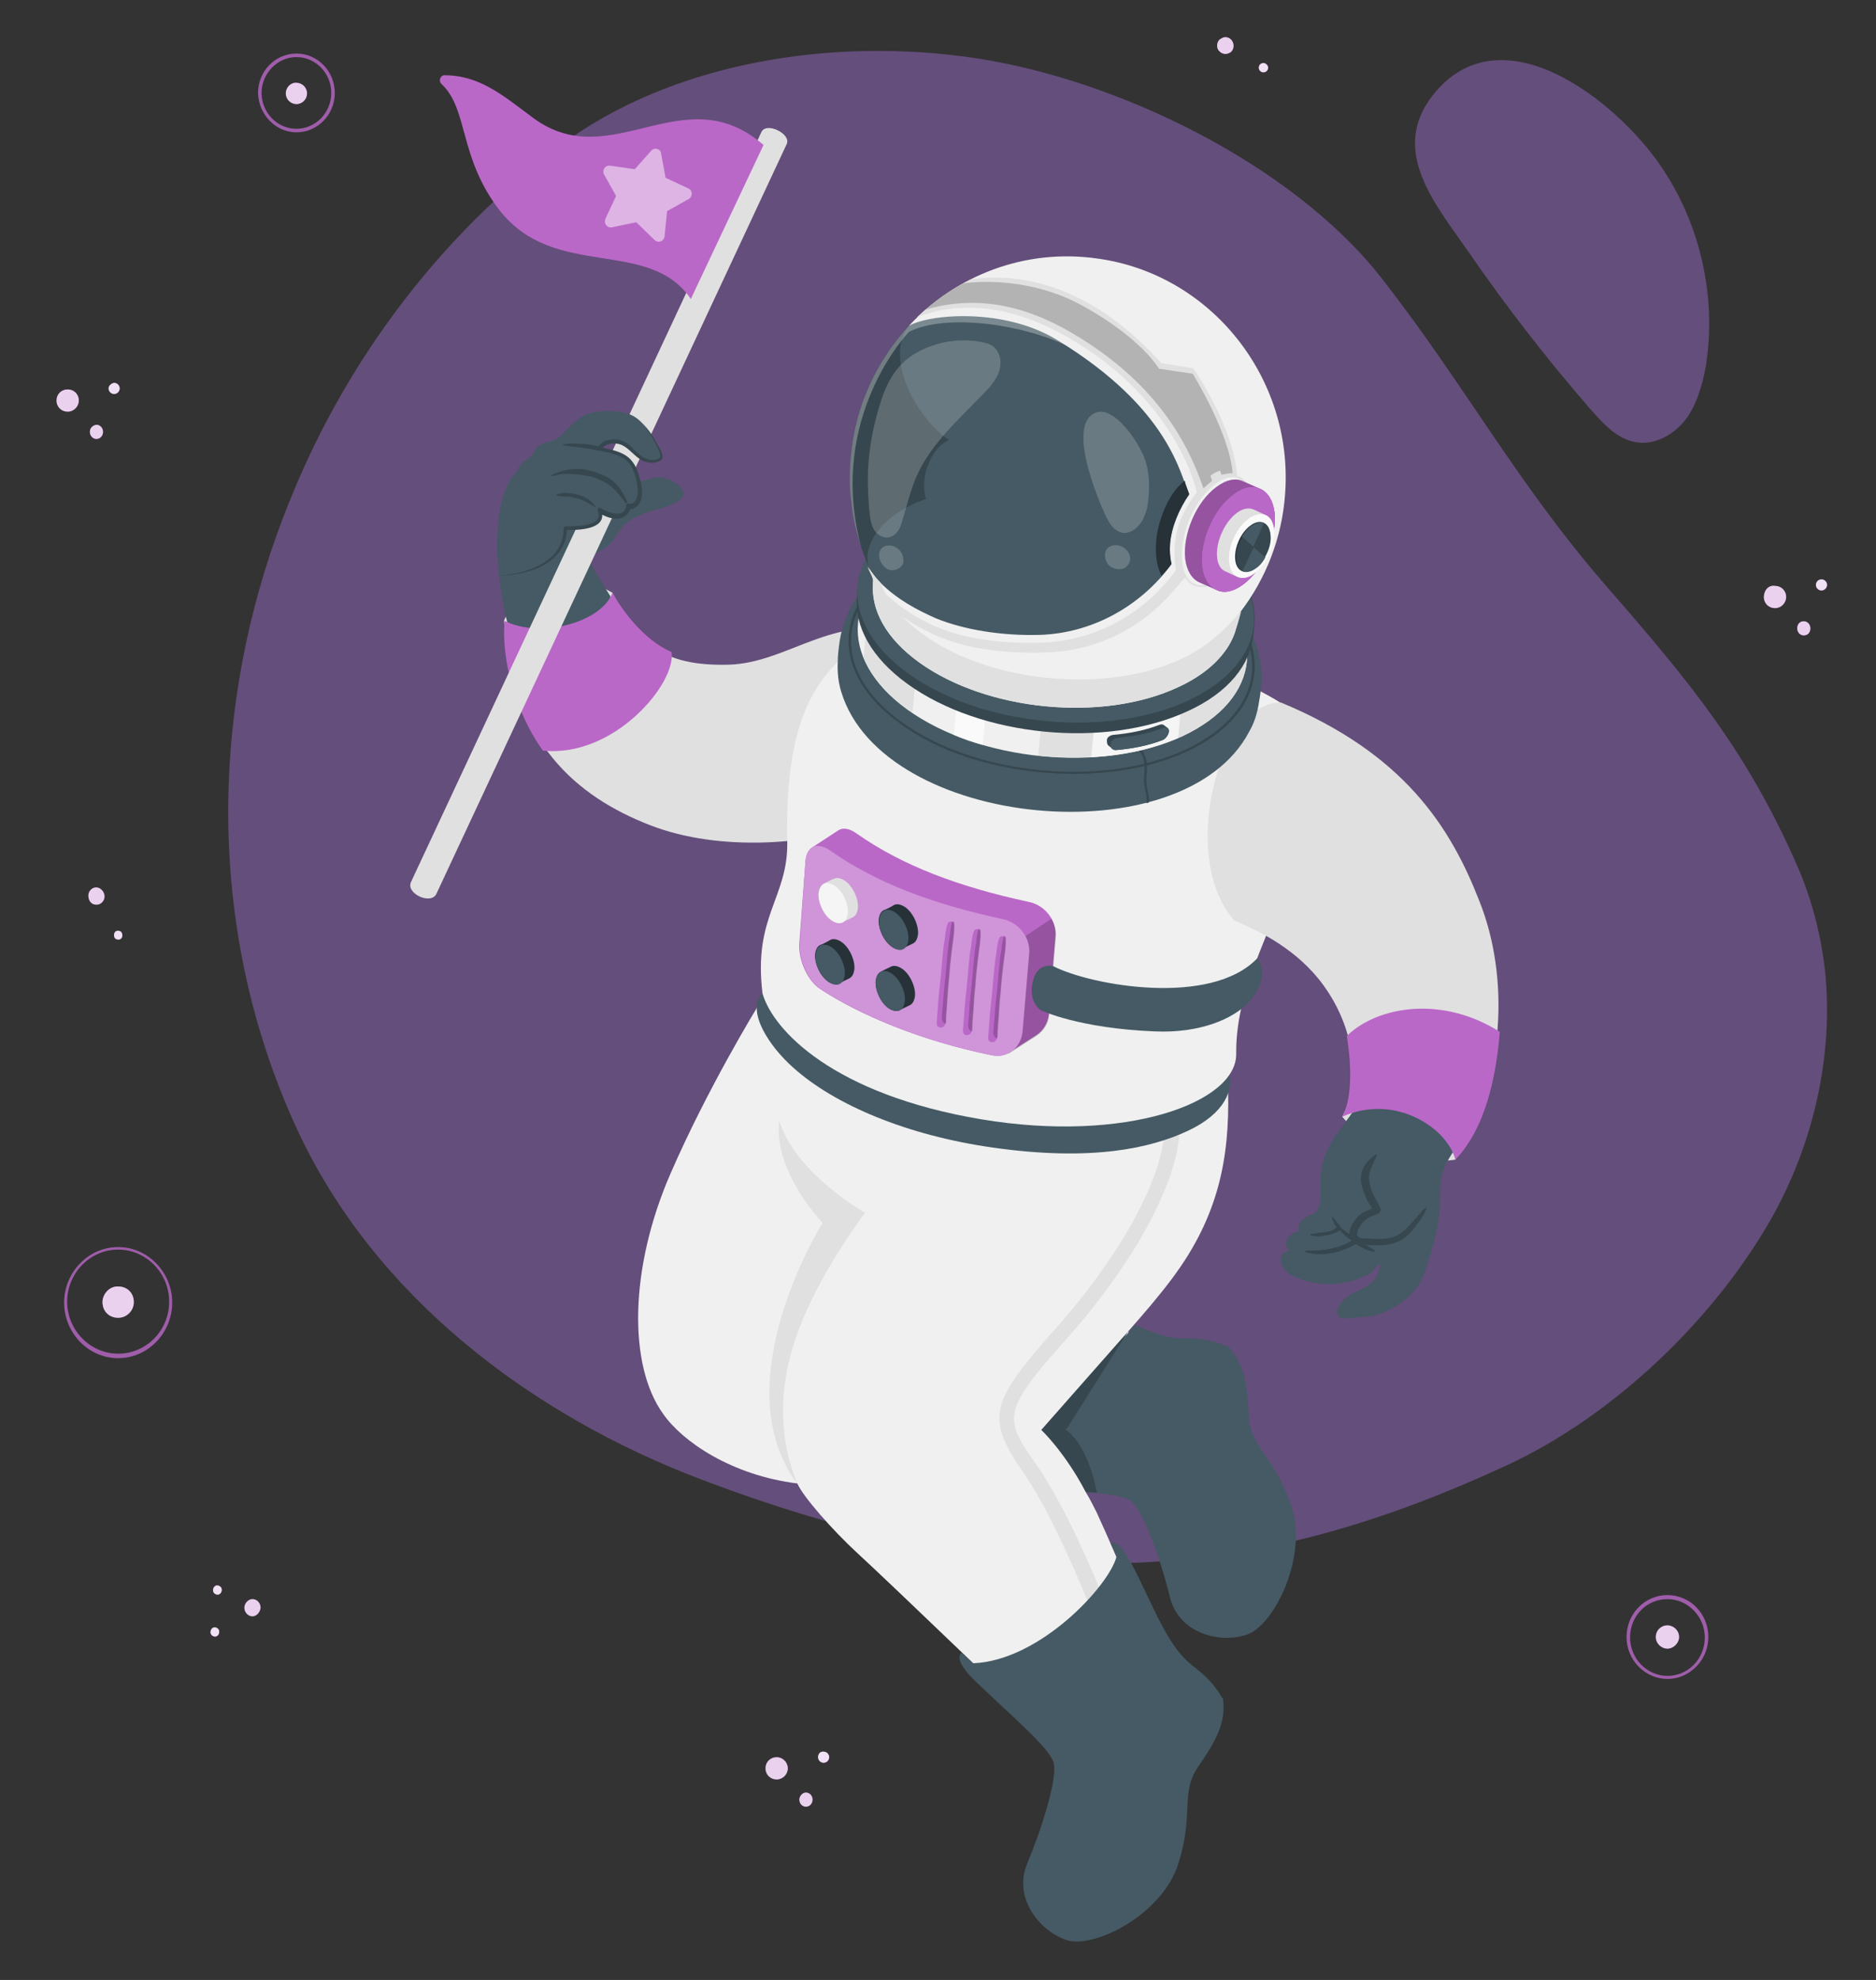 <?xml version="1.0" encoding="utf-8"?>
<!-- Generator: Adobe Illustrator 26.1.0, SVG Export Plug-In . SVG Version: 6.00 Build 0)  -->
<svg version="1.1" id="Layer_1" xmlns="http://www.w3.org/2000/svg" xmlns:xlink="http://www.w3.org/1999/xlink" x="0px" y="0px"
	 viewBox="0 0 371.5 392" style="enable-background:new 0 0 371.5 392;" xml:space="preserve">
<rect x="0" y="0" width="371.5" height="392" fill="#333333" stroke="none"/>
<style type="text/css">
	.st0{opacity:0.5;fill:#976BC4;enable-background:new    ;}
	.st1{opacity:0.8;}
	.st2{fill:#BA68C8;}
	.st3{opacity:0.7;fill:#FFFFFF;enable-background:new    ;}
	.st4{opacity:0.8;fill:#FFFFFF;enable-background:new    ;}
	.st5{display:none;}
	.st6{display:inline;}
	.st7{opacity:0.75;fill:#FFFFFF;enable-background:new    ;}
	.st8{opacity:0.2;}
	.st9{opacity:0.3;fill:#BA68C8;enable-background:new    ;}
	.st10{opacity:0.2;fill:#BA68C8;enable-background:new    ;}
	.st11{opacity:0.4;fill:#FFFFFF;enable-background:new    ;}
	.st12{opacity:0.6;}
	.st13{opacity:0.7;}
	.st14{opacity:0.1;}
	.st15{opacity:0.4;}
	.st16{opacity:0.5;}
	.st17{fill:#E0E0E0;}
	.st18{opacity:0.1;enable-background:new    ;}
	.st19{opacity:0.2;enable-background:new    ;}
	.st20{fill:#F0F0F0;}
	.st21{fill:#455A64;}
	.st22{fill:#37474F;}
	.st23{opacity:0.5;fill:#FFFFFF;enable-background:new    ;}
	.st24{opacity:0.3;fill:#FFFFFF;enable-background:new    ;}
	.st25{fill:#263238;}
	.st26{fill:#F5F5F5;}
	.st27{fill:#FAFAFA;}
	.st28{opacity:0.3;fill:#FAFAFA;enable-background:new    ;}
	.st29{opacity:0.2;fill:#FAFAFA;enable-background:new    ;}
</style>
<g id="Background_00000078736267566981498740000003540967147850458005_">
	<path id="Background" class="st0" d="M57.8,98.1C68.9,71,87.1,46.8,110.7,29c22.4-16.8,54.3-21.7,82.4-17.5
		c28,4.2,62.8,20.9,80.6,43.7c16.8,21.6,26.6,40.4,44.7,61.2c16.2,18.6,27.7,32.4,37.8,55.7c2.7,6.4,4.4,13.1,5.2,20
		c1.7,16.5-2.1,33.6-10.1,48.2c-11.4,20.6-31.7,40-52.9,49.8c-48.2,22.3-92.7,28.1-159.3,2.9c-33.9-12.8-65.1-36.4-80.4-69.7
		C40.2,183,41.5,137.5,57.8,98.1z M333.7,83.2c-2.4,3-6.3,5.1-10,4.3c-3.5-0.7-6.1-3.5-8.5-6.2c-8.7-10-16.8-20.4-24.3-31.3
		c-6.6-9.5-15.8-20.1-7.2-31.1c13.4-17.1,36.3,0.9,45.2,14c7.8,11.4,11.1,25.9,8.9,39.6C337.1,76.3,336,80.2,333.7,83.2z"/>
</g>
<g id="Stars">
	<g id="Stars_00000176729652218174900280000013382111409598376106_">
		<g id="XMLID_3582_">
			<g>
				<g id="XMLID_00000102510675802420047770000014299042069812488122_" class="st1">
					<path class="st2" d="M23.4,268.9c5.9,0,10.7-5,10.7-11s-4.8-11-10.7-11s-10.7,5-10.7,11S17.5,268.9,23.4,268.9z M23.4,247.4
						c5.6,0,10.1,4.7,10.1,10.3c0,5.7-4.5,10.3-10.1,10.3s-10.1-4.7-10.1-10.3S17.8,247.4,23.4,247.4z"/>
				</g>
				<path id="XMLID_00000098942989990663937430000007826681234177175442_" class="st2" d="M20.3,257.8c0,1.8,1.3,3.1,3.1,3.1
					c1.7,0,3.1-1.4,3.1-3.1c0-1.8-1.3-3.1-3.1-3.1C21.8,254.6,20.3,256.1,20.3,257.8z"/>
				<path id="XMLID_00000094614316631662351580000011262631375242283144_" class="st3" d="M20.3,257.8c0,1.8,1.3,3.1,3.1,3.1
					c1.7,0,3.1-1.4,3.1-3.1c0-1.8-1.3-3.1-3.1-3.1C21.8,254.6,20.3,256.1,20.3,257.8z"/>
			</g>
		</g>
		<g id="XMLID_15357_">
			<g id="XMLID_15389_" class="st1">
				<path class="st2" d="M58.7,26.2c4.2,0,7.6-3.5,7.6-7.8s-3.4-7.8-7.6-7.8s-7.6,3.5-7.6,7.8C51.2,22.7,54.6,26.2,58.7,26.2z
					 M58.7,11.3c3.8,0,6.9,3.2,6.9,7.1s-3.1,7.1-6.9,7.1s-6.9-3.2-6.9-7.1S55,11.3,58.7,11.3z"/>
			</g>
			<path id="XMLID_15358_" class="st2" d="M56.6,18.5c0,1.2,1,2.1,2.1,2.1c1.2,0,2.1-1,2.1-2.1c0-1.2-1-2.1-2.1-2.1
				C57.6,16.3,56.6,17.3,56.6,18.5z"/>
			<path id="XMLID_00000171695773426246005100000005727367649953849534_" class="st3" d="M56.6,18.5c0,1.2,1,2.1,2.1,2.1
				c1.2,0,2.1-1,2.1-2.1c0-1.2-1-2.1-2.1-2.1C57.6,16.3,56.6,17.3,56.6,18.5z"/>
		</g>
		<g id="XMLID_1661_">
			<g id="XMLID_4504_" class="st1">
				<path class="st2" d="M330.2,332.4c4.4,0,8.1-3.7,8.1-8.3c0-4.6-3.6-8.3-8.1-8.3s-8.1,3.7-8.1,8.3S325.8,332.4,330.2,332.4z
					 M330.2,316.6c4,0,7.4,3.4,7.4,7.6s-3.3,7.6-7.4,7.6c-4,0-7.4-3.4-7.4-7.6C322.8,319.9,326.1,316.6,330.2,316.6z"/>
			</g>
			<path id="XMLID_4379_" class="st2" d="M327.9,324.1c0,1.3,1.1,2.3,2.3,2.3s2.3-1.1,2.3-2.3c0-1.3-1.1-2.3-2.3-2.3
				C328.9,321.8,327.9,322.8,327.9,324.1z"/>
			<path id="XMLID_00000098178512523192721140000006984570232578912652_" class="st3" d="M327.9,324.1c0,1.3,1.1,2.3,2.3,2.3
				s2.3-1.1,2.3-2.3c0-1.3-1.1-2.3-2.3-2.3C328.9,321.8,327.9,322.8,327.9,324.1z"/>
		</g>
		<g>
			<g>
				<g>
					<path id="XMLID_00000095306319762751287040000007768985675832191666_" class="st2" d="M11.2,79.3c0,1.3,1,2.2,2.2,2.2
						s2.2-1,2.2-2.2c0-1.3-1-2.2-2.2-2.2S11.2,78,11.2,79.3z"/>
					<path id="XMLID_00000023973935222584576570000003110340480407654807_" class="st3" d="M11.2,79.3c0,1.3,1,2.2,2.2,2.2
						s2.2-1,2.2-2.2c0-1.3-1-2.2-2.2-2.2S11.2,78,11.2,79.3z"/>
				</g>
				<g>
					<path id="XMLID_00000119836890576304783320000010309447270179787408_" class="st2" d="M17.8,85.5c0,0.8,0.6,1.4,1.3,1.4
						s1.3-0.6,1.3-1.4s-0.6-1.4-1.3-1.4C18.4,84.2,17.8,84.7,17.8,85.5z"/>
					<path id="XMLID_00000047042363854494053150000003208862422249302189_" class="st3" d="M17.8,85.5c0,0.8,0.6,1.4,1.3,1.4
						s1.3-0.6,1.3-1.4s-0.6-1.4-1.3-1.4C18.4,84.2,17.8,84.7,17.8,85.5z"/>
				</g>
				<g>
					<path id="XMLID_00000155856121026375593820000007703484898371285427_" class="st2" d="M21.5,76.9c0,0.6,0.5,1.1,1.1,1.1
						s1.1-0.5,1.1-1.1s-0.5-1.1-1.1-1.1C22,75.9,21.5,76.4,21.5,76.9z"/>
					<path id="XMLID_00000004524451807125685180000009764728891022884526_" class="st4" d="M21.5,76.9c0,0.6,0.5,1.1,1.1,1.1
						s1.1-0.5,1.1-1.1s-0.5-1.1-1.1-1.1C22,75.9,21.5,76.4,21.5,76.9z"/>
				</g>
			</g>
			<g>
				<g>
					<path id="XMLID_00000119806295701304566120000013632646708475166101_" class="st2" d="M349.3,118.2c0,1.3,1,2.2,2.2,2.2
						s2.2-1,2.2-2.2c0-1.3-1-2.2-2.2-2.2C350.2,115.8,349.3,116.9,349.3,118.2z"/>
					<path id="XMLID_00000098220487527860436250000000302795090827091845_" class="st3" d="M349.3,118.2c0,1.3,1,2.2,2.2,2.2
						s2.2-1,2.2-2.2c0-1.3-1-2.2-2.2-2.2C350.2,115.8,349.3,116.9,349.3,118.2z"/>
				</g>
				<g>
					<path id="XMLID_00000041259086046380175380000007438828814668452749_" class="st2" d="M355.9,124.4c0,0.8,0.6,1.4,1.3,1.4
						c0.8,0,1.3-0.6,1.3-1.4s-0.6-1.4-1.3-1.4C356.4,123,355.9,123.6,355.9,124.4z"/>
					<path id="XMLID_00000047031929150160743480000008024667988817190794_" class="st3" d="M355.9,124.4c0,0.8,0.6,1.4,1.3,1.4
						c0.8,0,1.3-0.6,1.3-1.4s-0.6-1.4-1.3-1.4C356.4,123,355.9,123.6,355.9,124.4z"/>
				</g>
				<g>
					<path id="XMLID_00000046338515912661391480000006481582427690281623_" class="st2" d="M359.6,115.8c0,0.6,0.5,1.1,1.1,1.1
						s1.1-0.5,1.1-1.1s-0.5-1.1-1.1-1.1C360.1,114.7,359.6,115.2,359.6,115.8z"/>
					<path id="XMLID_00000044180162072316431640000016777344378124237239_" class="st4" d="M359.6,115.8c0,0.6,0.5,1.1,1.1,1.1
						s1.1-0.5,1.1-1.1s-0.5-1.1-1.1-1.1C360.1,114.7,359.6,115.2,359.6,115.8z"/>
				</g>
			</g>
			<g>
				<g>
					<path id="XMLID_00000150790252068847012350000007429135625792832141_" class="st2" d="M151.6,350.1c0,1.3,1,2.2,2.2,2.2
						s2.2-1,2.2-2.2s-1-2.2-2.2-2.2S151.6,348.8,151.6,350.1z"/>
					<path id="XMLID_00000047769685620291790560000010785455325488561536_" class="st3" d="M151.6,350.1c0,1.3,1,2.2,2.2,2.2
						s2.2-1,2.2-2.2s-1-2.2-2.2-2.2S151.6,348.8,151.6,350.1z"/>
				</g>
				<g>
					<path id="XMLID_00000018218707522278659970000008291326484533947792_" class="st2" d="M158.3,356.3c0,0.8,0.6,1.4,1.3,1.4
						s1.3-0.6,1.3-1.4s-0.6-1.4-1.3-1.4S158.3,355.6,158.3,356.3z"/>
					<path id="XMLID_00000111186730558286273240000008410584823071821213_" class="st3" d="M158.3,356.3c0,0.8,0.6,1.4,1.3,1.4
						s1.3-0.6,1.3-1.4s-0.6-1.4-1.3-1.4S158.3,355.6,158.3,356.3z"/>
				</g>
				<g>
					<path id="XMLID_00000124144449242781755610000008040885320703037085_" class="st2" d="M162,347.9c0,0.6,0.5,1.1,1.1,1.1
						s1.1-0.5,1.1-1.1s-0.5-1.1-1.1-1.1C162.5,346.7,162,347.2,162,347.9z"/>
					<path id="XMLID_00000159459658007944111210000006470443705524408705_" class="st4" d="M162,347.9c0,0.6,0.5,1.1,1.1,1.1
						s1.1-0.5,1.1-1.1s-0.5-1.1-1.1-1.1C162.5,346.7,162,347.2,162,347.9z"/>
				</g>
			</g>
			<g>
				<g>
					<path id="XMLID_00000097484231683676504920000015494814956690874028_" class="st2" d="M20.7,177.5c0,0.9-0.8,1.7-1.7,1.6
						c-0.9,0-1.5-0.8-1.5-1.8c0-0.9,0.8-1.7,1.7-1.6C20,175.8,20.7,176.6,20.7,177.5z"/>
					<path id="XMLID_00000016041571615987050830000008726899822692133041_" class="st3" d="M20.7,177.5c0,0.9-0.8,1.7-1.7,1.6
						c-0.9,0-1.5-0.8-1.5-1.8c0-0.9,0.8-1.7,1.7-1.6C20,175.8,20.7,176.6,20.7,177.5z"/>
				</g>
				<g>
					<path id="XMLID_00000127761795772228795290000017114163470140770733_" class="st2" d="M24,184.5c-0.4-0.3-0.9-0.3-1.2,0
						c-0.3,0.4-0.3,0.9,0,1.3c0.4,0.3,0.9,0.3,1.2,0C24.3,185.5,24.3,184.9,24,184.5z"/>
					<path id="XMLID_00000152949911707899092760000004003894690788785836_" class="st4" d="M24,184.5c-0.4-0.3-0.9-0.3-1.2,0
						c-0.3,0.4-0.3,0.9,0,1.3c0.4,0.3,0.9,0.3,1.2,0C24.3,185.5,24.3,184.9,24,184.5z"/>
				</g>
			</g>
			<g>
				<g>
					<path id="XMLID_00000127728727669466871960000015920349110528521661_" class="st2" d="M244.1,8.3c0.4,0.8,0.1,1.9-0.7,2.2
						c-0.8,0.4-1.7,0.1-2.2-0.7c-0.4-0.8-0.1-1.9,0.7-2.2C242.6,7.1,243.7,7.4,244.1,8.3z"/>
					<path id="XMLID_00000104705850102299015290000004560014664986869393_" class="st3" d="M244.1,8.3c0.4,0.8,0.1,1.9-0.7,2.2
						c-0.8,0.4-1.7,0.1-2.2-0.7c-0.4-0.8-0.1-1.9,0.7-2.2C242.6,7.1,243.7,7.4,244.1,8.3z"/>
				</g>
				<g>
					<path id="XMLID_00000067235505782873833430000013215397837617390984_" class="st2" d="M250.4,12.5c-0.5-0.1-1,0.2-1.1,0.7
						s0.2,1,0.7,1.1s1-0.2,1.1-0.7S250.9,12.7,250.4,12.5z"/>
					<path id="XMLID_00000031192940892862578750000002915957528603725980_" class="st4" d="M250.4,12.5c-0.5-0.1-1,0.2-1.1,0.7
						s0.2,1,0.7,1.1s1-0.2,1.1-0.7S250.9,12.7,250.4,12.5z"/>
				</g>
			</g>
			<g>
				<g>
					<path id="XMLID_00000123422735440748712140000008478251235189297073_" class="st2" d="M50,320c-0.9,0-1.6-0.8-1.6-1.7
						c0-0.9,0.8-1.7,1.6-1.7c0.9,0,1.6,0.8,1.6,1.7C51.5,319.2,50.8,320,50,320z"/>
					<path id="XMLID_00000111914022673981707780000008009369526324205243_" class="st3" d="M50,320c-0.9,0-1.6-0.8-1.6-1.7
						c0-0.9,0.8-1.7,1.6-1.7c0.9,0,1.6,0.8,1.6,1.7C51.5,319.2,50.8,320,50,320z"/>
				</g>
				<g>
					<path id="XMLID_00000085936822550210194780000002993068694082039691_" class="st2" d="M43.2,323.7c0.3-0.4,0.3-1-0.1-1.3
						c-0.4-0.3-0.9-0.3-1.2,0.1s-0.3,1,0.1,1.3C42.4,324.1,42.9,324.1,43.2,323.7z"/>
					<path id="XMLID_00000091718394813819058180000007093644667633372091_" class="st4" d="M43.2,323.7c0.3-0.4,0.3-1-0.1-1.3
						c-0.4-0.3-0.9-0.3-1.2,0.1s-0.3,1,0.1,1.3C42.4,324.1,42.9,324.1,43.2,323.7z"/>
				</g>
				<g>
					<path id="XMLID_00000116219269608168933120000002847222060878775219_" class="st2" d="M43.7,315.4c0.3-0.4,0.3-1-0.1-1.3
						c-0.4-0.3-0.9-0.3-1.2,0.1s-0.3,1,0.1,1.3C42.9,315.8,43.4,315.8,43.7,315.4z"/>
					<path id="XMLID_00000032625133606367222330000016583531315152612758_" class="st4" d="M43.7,315.4c0.3-0.4,0.3-1-0.1-1.3
						c-0.4-0.3-0.9-0.3-1.2,0.1s-0.3,1,0.1,1.3C42.9,315.8,43.4,315.8,43.7,315.4z"/>
				</g>
			</g>
		</g>
	</g>
</g>
<g id="Planets" class="st5">
	<g id="Saturn_00000134213852057262396550000010986103149428409245_" class="st6">
		<g id="Planet_7_">
			<ellipse id="XMLID_1519_" class="st2" cx="270.2" cy="304.7" rx="49.4" ry="50"/>
			<ellipse id="XMLID_1551_" class="st7" cx="270.2" cy="304.7" rx="49.4" ry="50"/>
			<g class="st8">
				<path class="st2" d="M229.6,311.8c4.1-0.7,8.1-1.6,12-2.6c4-1,7.9-2.2,11.8-3.5c4-1.3,8.1-3.4,12.3-3.4c3.7,0,7.3,0.5,11,0
					c3.7-0.6,7.2-1.7,10.5-3.4c6.9-3.4,12.7-8.6,17.8-14.4c2.2-2.4,4.3-5,6.3-7.5c-0.8-1.2-1.6-2.3-2.4-3.4
					c-2.1,2.6-4.2,5.2-6.4,7.8c-4.6,5.3-9.8,10.3-16,13.6c-3.2,1.7-6.6,3-10.2,3.6c-3.8,0.6-7.4-0.2-11.2,0c-3.9,0.1-7.5,1.7-11.1,3
					s-7.3,2.5-11,3.5c-4.3,1.2-8.6,2.2-13,3.1c-2.7,0.6-5.4,1-8.1,1.5c-0.3,0.1-0.6,0.1-0.9,0.1c0.1,1,0.2,2.1,0.4,3.1
					C224.2,312.8,226.9,312.2,229.6,311.8z"/>
				<path class="st2" d="M235,299.6c6.3-1.2,12.3-3.4,17.9-6.3c5.4-2.8,10.7-7.2,17.2-6.3c4.6,0.7,10.5,0.2,14.6-2.1
					c5.6-3.2,11.1-7.4,15.2-12.5c1.2-1.5,2.5-2.8,3.7-4.3c-1-0.9-2-1.8-3.1-2.7c-0.3,0.4-0.6,0.7-0.9,1c-1,1.2-2.1,2.3-3.1,3.5
					c-2.3,2.5-4.3,5.1-7.1,7.1c-2.9,2.1-6.1,4-9.5,5.2c-1.9,0.7-7.6,2.2-8.9-0.3c-0.4-0.7,0.2-1.4,0.7-1.9
					c4.4-4.5,9.1-8.7,12.7-13.9c0.9-1.3,1.8-2.6,2.3-4.1c0.3-1,0.4-2.1,0.5-3.2c0-0.3,0-0.6,0-0.8c-0.9-0.3-1.7-0.6-2.6-0.9
					c0,0.1,0,0.2-0.1,0.3c-0.7,3.6-3.8,7.5-6,10.3c-3,4-6.8,7.3-10.6,10.5c-9,7.7-19.1,14-30.7,17c-5.3,1.4-10.5,1.7-15.8,1.6
					c-0.2,1.2-0.4,2.4-0.5,3.7C225.6,300.9,230.4,300.4,235,299.6z"/>
				<path class="st2" d="M250,282.8c8.9-3.8,17.9-9.1,24.5-16.3c1.7-1.8,3.2-3.8,4.3-6c0.7-1.3,1.5-3,1.7-4.6
					c-0.8-0.2-1.5-0.3-2.3-0.4c0,0.1-0.1,0.2-0.1,0.4c-0.3,1-0.7,1.9-1.2,2.8c-1,2-2.3,3.8-3.8,5.4c-3.1,3.5-6.8,6.2-10.7,8.8
					c-8.5,5.6-17.7,9.8-27.6,12.1c-3.6,0.9-7.2,1.5-10.9,1.9c-0.3,0.9-0.6,1.8-0.9,2.7C232.3,288.7,241.4,286.5,250,282.8z"/>
				<path class="st2" d="M231.2,278.1c3.1,0,6.1-0.4,9.1-1.2c5.7-1.4,11.1-3.9,16.2-6.7c5.1-2.9,10.4-5.9,14.8-9.9
					c1.7-1.5,3.1-3.3,4.3-5.3c-1.4-0.2-2.9-0.3-4.3-0.3c-1.2,1.7-2.8,3.1-4.4,4.4c-4.2,3.3-9,6.2-13.7,8.7s-9.6,4.7-14.8,5.9
					c-2.5,0.6-5.1,0.9-7.6,0.9c-0.8,1.1-1.6,2.2-2.3,3.3C229.3,278.1,230.3,278.1,231.2,278.1z"/>
				<path class="st2" d="M315.7,315.7c-3.4,5.5-7.5,10.5-12.3,14.7c-4.7,4.1-10.7,8.5-17.3,8.4c-3.3-0.1-6.1-2.3-9.4-2.3
					c-3.6-0.1-7,1.7-10.3,2.9c-4.2,1.6-8.5,2.9-12.8,4c-3.9,1-8,1.7-12,2.1c1.3,1,2.7,1.8,4.1,2.7c4.1-0.4,8.1-1.1,12.1-2.2
					c3.9-1.1,7.8-2.4,11.6-3.8c1.8-0.7,3.5-1.4,5.3-1.8c1.3-0.3,7.2,0.2,6.4,2.2c-0.5,1.2-3,1.9-4,2.5c-1.5,0.8-3.1,1.7-4.6,2.5
					c-3.4,1.9-6.8,3.8-10.4,5.4c-0.6,0.3-1.2,0.5-1.8,0.8c1.8,0.4,3.6,0.7,5.5,0.8c2.8-1.3,5.6-2.8,8.3-4.2
					c4.4-2.4,9.1-4.6,13.7-6.7s9.4-3.8,13.6-6.7c5.9-4.1,11-9.4,15.2-15.2l0,0c1.5-4.1,2.4-8.5,2.8-13
					C318.3,311.1,317.1,313.5,315.7,315.7z"/>
				<path class="st2" d="M255.7,311.7c-3.7,2.3-7.8,4.1-11.9,5.6c-3.9,1.4-8,2.5-12,3.5c-2.3,0.5-4.7,1-7.1,1.4
					c-0.2,0-0.5,0.1-0.7,0.1c0.4,1,0.8,2,1.2,3c2.2-0.3,4.5-0.6,6.7-1c4.5-0.8,8.9-2,13.2-3.5s8.3-3.4,12.2-5.8
					c3.7-2.3,7-5.2,11.1-6.5c0.5-0.1,0.2-1-0.2-1.1C263.5,306.6,259.5,309.3,255.7,311.7z"/>
				<path class="st2" d="M273.3,327.4c7.3-3.6,14.4-7.9,21.3-12.3c6.7-4.3,12.7-9.3,17.6-15.6c2-2.6,3.8-5.3,5.6-8
					c-0.4-1.6-1-3.2-1.5-4.7c-1.9,3-3.9,5.9-6,8.7c-4.6,6.1-9.9,11.1-16.2,15.4c-6.3,4.3-12.9,8.2-19.6,11.7
					c-6.8,3.6-13.8,6.7-21.3,8.5c-3.9,1-7.9,1.6-11.9,1.8c-4.2,0.2-8.2-0.1-12.3-0.6c0.7,1.1,1.4,2.1,2.2,3.1c6.3,1.5,13,1.1,19.2,0
					C258.4,334,266,331,273.3,327.4z"/>
				<path class="st2" d="M283.3,309.2c-3.9,2.4-8.1,4.9-12.3,6.6c-0.1,0.1-0.1,0.4,0,0.4c4.4-1.3,8.7-2.7,12.8-4.9
					c3.9-2.1,7.7-4.5,11.2-7.3c6.7-5.4,12.6-11.9,17.3-19.2c0.6-0.9,1.2-1.9,1.7-2.9c-0.5-1-1-1.9-1.6-2.8
					C305.6,291.5,295.4,301.7,283.3,309.2z"/>
				<path class="st2" d="M316.9,300.8c-2.5,3.7-5.4,7.2-8.3,10.6c-3.2,3.8-6.7,7.2-10.8,10c-2,1.3-4,2.6-6,3.8
					c-1.2,0.7-2.5,1.3-3.7,2.1c-1.1,0.7-2.4,1.1-3.4,1.9c-0.4,0.3,0,1.3,0.4,1.2c1.2-0.1,2.3-0.7,3.5-1s2.3-0.7,3.5-1.1
					c2.6-1,5-2.2,7.4-3.7c4.6-2.8,8.4-6.6,11.9-10.6c2.8-3.3,5.7-6.7,8.2-10.3c0-2.1-0.2-4.3-0.6-6.4
					C318.3,298.5,317.6,299.7,316.9,300.8z"/>
			</g>
			<path id="XMLID_1518_" class="st9" d="M266.6,254.9c18.6-0.5,42.2,28.3,37,56.9c-5.5,30.4-41.4,44.1-61.2,34.3l0,0
				c10.9,7.5,24.8,10.6,38.6,7.4c26.6-6.1,43.3-32.8,37.3-59.8C312.9,269.3,290.6,253.1,266.6,254.9z"/>
			<path id="XMLID_1517_" class="st10" d="M281,353.5c26.6-6.1,43.3-32.8,37.3-59.8c-3.9-17.5-16.5-30.8-32.1-36.3
				c1.9,0.7,26.5,9.6,27.9,45.1c1.5,37-33.1,50.9-40.8,52C275.9,354.4,278.5,354.1,281,353.5z"/>
			<path class="st11" d="M258.2,275.1c-0.9-4.2-5.1-6.9-9.2-5.9c-4.2,1-6.8,5.1-5.8,9.3c0.9,4.2,5.1,6.9,9.2,5.9
				C256.5,283.5,259.1,279.3,258.2,275.1z M237.4,287c-7.2,1.6-11.7,8.8-10,16.1c1.6,7.2,8.7,11.8,15.9,10.2
				c7.2-1.6,11.7-8.8,10-16.1C251.7,289.9,244.6,285.4,237.4,287z M262.5,286.7c-3.3,0.7-5.3,4-4.6,7.4c0.7,3.3,4,5.4,7.3,4.6
				c3.3-0.7,5.3-4,4.6-7.4C269,288,265.7,286,262.5,286.7z"/>
		</g>
		<g id="Rings_00000107551761541314430250000001610249817820582549_">
			<g class="st12">
				<path class="st2" d="M243.4,348.2c0.6-0.2,1.2-0.3,1.8-0.5c26.2-7.8,58.2-31.8,73.1-54.9c0.4-0.5,0.7-1.1,1-1.6
					c14.8-24.2,4.8-37.8-22.4-30.5c-0.7,0.2-1.4,0.4-2.1,0.6c2.2,1.3,4.3,2.7,6.3,4.3c9.2,0.2,13.5,5.4,11.9,13.8
					c-0.7,3.5-2.3,7.6-5.1,12.1c-11.8,19.4-39.1,39.8-60.8,45.7c-5.1,1.4-9.4,1.8-12.9,1.5c-8.5-0.9-12.1-6.6-9.7-15.5
					c-0.6-1.4-1.1-2.9-1.5-4.4c-0.3-1-0.5-2-0.8-3c-0.4,0.6-0.8,1.3-1.2,1.9C206.2,341.9,216.2,355.6,243.4,348.2z"/>
			</g>
			<g class="st13">
				<path class="st2" d="M239.7,362.1c6.9-1.9,14.2-4.7,21.5-8.3c21-10.2,42.6-26.4,58.3-43.8c5.5-6.1,10.3-12.3,14.1-18.5
					c18.3-29.9,5.9-46.8-27.7-37.7c-4.9,1.3-10,3.1-15.2,5.3c1,0.4,2,0.9,2.9,1.5c1.6-0.6,3.3-1.1,4.9-1.5
					c28.4-7.7,38.9,6.6,23.4,31.9c-0.9,1.5-1.9,3-3,4.5c-15.7,22.4-45.6,44.8-71.3,53.5c-1.7,0.6-3.4,1.1-5.1,1.6
					c-28.4,7.7-38.9-6.6-23.4-31.9c0.9-1.4,1.8-2.8,2.8-4.3c-0.2-1.1-0.4-2.2-0.5-3.3c-3.6,4.3-6.8,8.8-9.4,13.1
					C193.7,354.3,206.1,371.2,239.7,362.1z"/>
			</g>
			<g>
				<path class="st2" d="M301.9,257.4c4.8-1.2,9.7-2,14.6-1.8c2.5,0.1,4.9,0.5,7.2,1.2c2.3,0.8,4.5,1.9,6.3,3.7
					c1.7,1.7,3,3.9,3.7,6.2c0.7,2.4,0.8,4.8,0.6,7.3c-0.5,4.9-2.2,9.6-4.4,14.1c-4.5,8.8-10.8,16.7-17.6,23.9
					c-6.8,7.2-14.3,13.7-22.2,19.7c-7.9,5.9-16.3,11.3-25.1,15.8c-8.8,4.5-18,8.3-27.7,10.1c-4.8,0.9-9.8,1.3-14.6,0.4
					c-2.4-0.4-4.8-1.2-6.9-2.4c-2.1-1.2-3.9-2.9-5.1-5c-1.3-2.1-1.9-4.5-2-7s0.2-5,0.8-7.4c1.2-4.8,3.4-9.4,5.9-13.7
					c-2.6,4.2-4.9,8.7-6.2,13.6c-0.6,2.4-1,4.9-0.9,7.5c0.1,2.5,0.7,5.1,1.9,7.3c1.2,2.2,3.1,4.1,5.3,5.3c2.2,1.3,4.6,2.1,7.1,2.5
					c4.9,0.9,10,0.6,14.9-0.3s9.7-2.3,14.4-4c4.7-1.7,9.2-3.8,13.6-6c8.9-4.5,17.3-9.9,25.3-15.8c7.9-6,15.4-12.6,22.3-19.9
					c3.4-3.6,6.7-7.4,9.7-11.5c3-4,5.7-8.2,7.9-12.8c2.2-4.5,4-9.3,4.4-14.4c0.2-2.5,0-5.1-0.7-7.6c-0.7-2.4-2.1-4.7-4-6.4
					c-1.8-1.8-4.2-2.9-6.5-3.6c-2.4-0.7-4.9-1-7.4-1.1C311.6,255.2,306.7,256.1,301.9,257.4z"/>
			</g>
			<g>
				<path class="st2" d="M306.1,261.8c3.4,0.2,6.9,1,9.6,3.1l1,0.8l0.8,1l0.4,0.5c0.1,0.2,0.2,0.4,0.3,0.5l0.6,1.1
					c0.7,1.6,1.2,3.2,1.2,4.9c0.2,3.4-0.6,6.8-1.8,10c-1.2,3.2-2.9,6.2-4.7,9.1c-3.7,5.7-8.2,11-13,15.9s-10,9.3-15.4,13.5
					c-5.4,4.1-11.2,7.9-17.1,11.2c-6,3.3-12.2,6.1-18.7,8.2c-3.2,1-6.6,1.8-9.9,2.2c-3.4,0.4-6.8,0.4-10.1-0.5
					c-0.8-0.3-1.6-0.4-2.4-0.8l-1.2-0.5c-0.4-0.2-0.7-0.5-1.1-0.7c-0.7-0.4-1.3-1.1-1.9-1.6c-0.3-0.3-0.5-0.7-0.8-1
					s-0.5-0.7-0.7-1.1c-1.7-3-1.9-6.7-1.2-10c-0.7,3.4-0.6,7,1,10.1c0.2,0.4,0.4,0.8,0.7,1.1c0.3,0.3,0.5,0.7,0.8,1
					c0.6,0.6,1.2,1.3,2,1.7c0.4,0.2,0.7,0.5,1.1,0.7l1.2,0.6c0.8,0.4,1.6,0.6,2.4,0.9c3.3,0.9,6.8,1,10.3,0.7
					c3.4-0.3,6.8-1.1,10.1-2c6.6-1.9,12.9-4.9,18.9-8.1c6-3.3,11.8-7.1,17.3-11.2c5.5-4.2,10.7-8.7,15.5-13.6s9.3-10.2,13-16.1
					c1.8-3,3.5-6,4.6-9.3c1.2-3.3,1.9-6.7,1.7-10.3c-0.1-1.8-0.6-3.5-1.4-5l-0.7-1.1c-0.1-0.2-0.2-0.4-0.4-0.5l-0.4-0.5l-0.9-1
					l-1-0.8C313,262.6,309.4,261.9,306.1,261.8z"/>
			</g>
			<g>
				<g>
					<g class="st14">
						<path class="st2" d="M238.1,376.8c12.7-3.4,26.5-9.5,40.1-17.5c14.6-8.6,29-19.3,41.5-30.9c11.5-10.7,21.5-22.2,28.4-33.5
							c3.3-5.3,5.9-10.5,7.7-15.3c6.6-17.8,1.9-28.3-3.2-34c-8.6-9.6-24.6-11.9-45.1-6.4c-8.8,2.3-18.1,6-27.4,10.6
							c0.8,0.1,1.5,0.3,2.2,0.5c8.7-4.2,17.4-7.6,25.6-9.7c19.9-5.3,35.5-3.2,43.7,6c4.8,5.4,9.2,15.4,2.9,32.5
							c-1.8,4.8-4.3,9.8-7.5,15.1c-6.4,10.4-15.4,21-25.9,31c-13.7,13.1-29.9,25.2-46.4,34.5c-12.5,7.1-25.2,12.6-36.9,15.7
							c-20,5.3-35.5,3.2-43.7-6c-4.8-5.4-9.2-15.4-2.9-32.5c1.8-4.8,4.3-9.9,7.6-15.1c4.5-7.3,10.2-14.6,16.7-21.8
							c0.1-0.8,0.1-1.5,0.2-2.3c-7.2,7.7-13.4,15.5-18.1,23.3c-3.3,5.3-5.9,10.5-7.7,15.4c-6.6,17.7-1.9,28.2,3.2,33.9
							C201.6,379.9,217.6,382.2,238.1,376.8z"/>
					</g>
				</g>
				<g>
					<g class="st8">
						<path class="st2" d="M239.5,370c10.2-2.7,21.1-7.4,32-13.3c16.9-9.3,33.7-21.8,47.5-35.4c8.9-8.7,16.5-17.9,22.1-27
							c3-4.8,5.3-9.5,6.9-13.9c5.7-15.4,1.8-24.4-2.5-29.1c-7.4-8.2-21.4-10.1-39.7-5.3c-7.2,1.9-14.7,4.8-22.3,8.4
							c0.6,0.2,1.3,0.3,1.9,0.5c7.1-3.3,14.1-5.9,20.7-7.6c17.7-4.7,31.4-3,38.4,4.9c4,4.5,7.7,13,2.2,27.8
							c-1.6,4.3-3.9,8.9-6.8,13.7c-5.2,8.4-12.1,16.9-20.2,25c-14.6,14.7-32.8,28.3-51,38c-10.1,5.4-20.2,9.5-29.6,12.1
							c-17.7,4.7-31.4,3-38.4-4.9c-4-4.5-7.7-13-2.2-27.8c1.6-4.3,3.9-8.9,6.9-13.7c3.6-5.9,8.2-11.9,13.3-17.7c0-0.7,0-1.3,0-2
							c-5.7,6.3-10.6,12.7-14.5,19c-3,4.8-5.3,9.5-7,13.9c-5.7,15.4-1.8,24.3,2.5,29.1C207.2,372.9,221.3,374.8,239.5,370z"/>
					</g>
				</g>
				<g>
					<g class="st15">
						<path class="st2" d="M240.3,365c8.4-2.2,17.3-5.8,26.3-10.5c18.6-9.6,37.4-23.6,52-38.8c7-7.3,13.1-14.8,17.7-22.3
							c2.8-4.5,4.9-8.8,6.4-12.9c5-13.6,1.7-21.3-1.9-25.4c-6.4-7.2-19-8.7-35.6-4.3c-5.9,1.6-12.2,3.9-18.5,6.7
							c0.6,0.2,1.1,0.4,1.7,0.6c5.8-2.6,11.6-4.6,17.1-6.1c16.1-4.3,28.3-2.9,34.3,3.9c3.4,3.8,6.5,11.1,1.6,24.1
							c-1.5,4-3.6,8.2-6.3,12.7c-4.3,6.9-9.8,13.9-16.2,20.7c-15.1,16.1-35.2,31-54.8,40.8c-8.3,4.2-16.5,7.4-24.3,9.5
							c-16.1,4.3-28.3,2.9-34.3-3.9c-3.4-3.8-6.5-11.1-1.6-24.1c1.5-4,3.6-8.3,6.4-12.7c3-4.9,6.7-9.8,10.8-14.7
							c0-0.6-0.1-1.2-0.1-1.8c-4.5,5.2-8.5,10.6-11.8,15.8c-2.8,4.5-5,8.9-6.5,12.9c-5,13.6-1.7,21.3,1.9,25.4
							C211.1,367.9,223.7,369.4,240.3,365z"/>
					</g>
				</g>
				<g class="st16">
					<path class="st2" d="M239.6,362.6c7.2-1.9,14.8-4.9,22.5-8.6c20.6-10,41.7-25.8,57.3-42.7c5.8-6.3,10.9-12.8,14.8-19.2
						c2.7-4.4,4.8-8.6,6.2-12.5c3.4-9.1,3.2-16.5-0.5-21.7c-5.4-7.4-17.4-9-34-4.6c-5.1,1.4-10.4,3.2-15.8,5.5
						c0.5,0.2,1,0.5,1.5,0.7c5-2.1,9.9-3.8,14.6-5c16-4.2,27.6-2.8,32.6,4.2c5,6.9,3,18.6-5.7,32.7c-3.6,5.9-8.2,11.9-13.5,17.7
						c-16,17.7-38.2,34.2-59.6,44.4c-7.1,3.4-14,6-20.7,7.8c-16,4.3-27.6,2.8-32.6-4.2c-3.5-4.8-3.6-11.8-0.4-20.4
						c1.4-3.8,3.5-7.9,6.2-12.3c2.6-4.2,5.6-8.4,9-12.6c-0.1-0.6-0.1-1.1-0.2-1.7c-3.8,4.5-7.1,9.1-9.9,13.6
						c-2.7,4.4-4.8,8.6-6.3,12.5c-3.3,9-3.2,16.5,0.5,21.7C211,365.3,223.1,366.9,239.6,362.6z"/>
				</g>
			</g>
		</g>
	</g>
	<g id="Mercury" class="st6">
		<g id="Rings_1_">
			<g id="XMLID_1557_" class="st16">
				<path class="st17" d="M304.6,137.4c-4.8,0-9.7-1.2-14.1-3.5c-7.3-3.8-12.7-10.3-15.2-18.3c-5.1-16.3,4-33.8,20.1-38.9
					c7.8-2.5,16-1.7,23.3,2.1s12.7,10.3,15.2,18.3c5.1,16.3-4,33.8-20.1,38.9C310.8,136.9,307.7,137.4,304.6,137.4z M295.6,77
					l0.1,0.3c-15.8,5-24.6,22-19.7,38c2.4,7.8,7.7,14.1,14.8,17.9c7.1,3.7,15.1,4.4,22.7,2c15.8-5,24.6-22,19.7-38
					c-2.4-7.8-7.7-14.1-14.8-17.9c-7.1-3.7-15.1-4.4-22.7-2L295.6,77z"/>
			</g>
			<g id="XMLID_1555_" class="st15">
				<path class="st17" d="M304.6,139.6c-5.2,0-10.4-1.3-15.1-3.7c-7.9-4.1-13.7-11.1-16.3-19.6c-5.4-17.5,4.3-36.3,21.6-41.7l0,0
					c8.3-2.6,17.2-1.9,25,2.2c7.9,4.1,13.7,11.1,16.3,19.6c5.4,17.5-4.3,36.3-21.6,41.7C311.2,139.1,307.9,139.6,304.6,139.6z
					 M295,75.2c-17,5.4-26.4,23.7-21.1,40.8c2.6,8.4,8.2,15.2,15.9,19.2c7.6,4,16.3,4.7,24.4,2.2c17-5.4,26.4-23.7,21.1-40.8
					c-2.6-8.4-8.2-15.2-15.9-19.2C311.9,73.4,303.2,72.6,295,75.2L295,75.2z"/>
			</g>
			<g id="XMLID_1553_" class="st8">
				<path class="st17" d="M304.6,142.4c-5.6,0-11.2-1.4-16.4-4.1c-8.5-4.5-14.8-12-17.7-21.3c-5.9-19,4.6-39.3,23.4-45.2l0.1,0.3
					l-0.1-0.3c9-2.9,18.6-2,27.1,2.4c8.5,4.5,14.8,12,17.7,21.3c5.9,19-4.6,39.3-23.4,45.2C311.8,141.9,308.2,142.4,304.6,142.4z
					 M304.7,70.9c-3.5,0-7,0.5-10.5,1.6l0,0c-18.4,5.8-28.7,25.7-22.9,44.3c2.8,9.1,8.9,16.5,17.3,20.9c8.2,4.3,17.6,5.1,26.5,2.3
					c18.4-5.8,28.7-25.7,22.9-44.3c-2.8-9.1-8.9-16.5-17.3-20.9C315.7,72.3,310.2,70.9,304.7,70.9z"/>
			</g>
			<g id="XMLID_1242_" class="st14">
				<path class="st17" d="M304.6,145.9c-6.2,0-12.3-1.5-17.9-4.4c-9.3-4.9-16.2-13.2-19.3-23.3c-6.4-20.8,5.1-43,25.6-49.5
					c9.9-3.1,20.4-2.2,29.6,2.6c9.3,4.9,16.2,13.2,19.3,23.3c6.4,20.8-5.1,43-25.6,49.5C312.5,145.3,308.5,145.9,304.6,145.9z
					 M293.1,68.9l0.1,0.3c-20.2,6.4-31.5,28.2-25.2,48.6c3.1,10,9.8,18.1,19,22.9c9,4.7,19.4,5.6,29.1,2.6
					c20.2-6.4,31.5-28.2,25.2-48.6c-3.1-10-9.8-18.1-19-22.9c-9-4.7-19.4-5.6-29.1-2.6L293.1,68.9z"/>
			</g>
		</g>
		<g id="Planet_1_">
			<path id="XMLID_1238_" class="st17" d="M296.2,79.1c14.9-4.7,30.7,3.7,35.3,18.7c4.6,15-3.6,31-18.5,35.7s-30.7-3.7-35.3-18.7
				C273.1,99.8,281.4,83.8,296.2,79.1z"/>
			<path class="st18" d="M320.8,107.3c-2.6-0.9-5.8-0.3-7.4,1.9c-0.8,1-1.2,2.2-2.2,3c-1.5,1.1-3.7,0.5-5.3-0.5
				c-1.6-1-2.9-2.5-4.7-3.2c-1.6-0.6-3.4-0.6-4.9,0.1c-0.5,0.2-1,0.6-1.4,1.1c-0.9,1.2-0.3,2.9,0.2,4.4c0.8,2,1.5,3.9,2.3,5.9
				c0.6,1.6,1.2,3.5,0.2,4.8c-0.5,0.8-1.5,1.2-2.1,1.8c-1.6,1.5-1.5,4.2-0.4,6.1c0.1,0.2,0.3,0.5,0.5,0.7c5.5,1.9,11.6,2.1,17.5,0.2
				c6.9-2.2,12.3-6.8,15.8-12.6c0-0.1,0-0.2,0-0.2c-0.4-2.7-0.9-5.5-2.2-8C325.4,110.3,323.4,108.2,320.8,107.3z"/>
			<path class="st18" d="M325.8,100.8c0.3-1.2,0.1-2.5-0.2-3.7c-0.9-3.6-2.8-7.2-6.3-8.4c-1.4-0.5-3.1-0.5-4.2-1.5s-1.5-2.6-1.5-4.1
				c0-1.2,0.2-2.5,0.1-3.7c-5.5-1.9-11.6-2.1-17.5-0.2c-6.3,2-11.5,6.1-14.9,11.2c1.1,0.9,2.4,1.5,3.8,1.7c2.8,0.3,5.8-0.9,8.3,0.4
				c3.8,1.8,3.8,7.7,7.3,10.1c2.4,1.6,5.7,1,8.5,0.1s5.8-2,8.5-1c2,0.8,4,2.6,6,1.9C324.8,103.1,325.6,102,325.8,100.8z"/>
			<path class="st18" d="M285.8,107.8c-0.8-2.5,0.1-5.3-0.9-7.7c-1-2.6-3.6-3.9-6.4-4.7c-2.4,6-2.9,12.8-0.9,19.4
				c1.2,4,3.3,7.6,5.9,10.5c1.5,0,2.9-0.3,4.3-0.8c2.5-0.9,5-3,5.1-5.8c0.1-2.2-1.5-4.2-3.1-5.7C288.3,111.5,286.5,110,285.8,107.8z
				"/>
			<path id="XMLID_1235_" class="st18" d="M300.4,78.1C311,77,325.7,92.2,324,108.7c-1.8,17.5-21.5,27-33.3,22.4l0,0
				c6.6,3.8,14.6,4.9,22.3,2.4c14.9-4.7,23.1-20.7,18.5-35.7C327.4,84.2,313.9,76,300.4,78.1z"/>
			<path id="XMLID_1229_" class="st18" d="M313.1,133.5c14.9-4.7,23.1-20.7,18.5-35.7c-3-9.8-10.8-16.7-19.9-19.1
				c1.1,0.3,15.5,4.2,17.9,24.3c2.5,20.9-16.5,30.5-20.8,31.5C310.2,134.3,311.6,134,313.1,133.5z"/>
			<path class="st11" d="M296.5,90c-0.7-2.4-3.2-3.7-5.5-2.9c-2.3,0.7-3.6,3.2-2.9,5.6s3.2,3.7,5.5,2.9
				C295.9,94.9,297.2,92.4,296.5,90z M285.2,97.8c-4,1.3-6.2,5.6-5,9.6s5.5,6.3,9.5,5s6.2-5.6,5-9.6S289.2,96.5,285.2,97.8z
				 M299.5,96.4c-1.8,0.6-2.9,2.5-2.3,4.4s2.5,2.9,4.4,2.3c1.8-0.6,2.9-2.5,2.3-4.4C303.2,96.9,301.3,95.9,299.5,96.4z"/>
			<g class="st8">
				<path d="M313.5,90.5c-2,0.6-6.5,0.5-7.6-1.2c-0.4-0.6-0.6-1.6,0.9-3.1c1.7-1.7,6.2-1,7.9,0.6c0.9,0.9,1,2,0.1,2.9
					c-0.2,0.3-0.6,0.5-0.9,0.6l0,0C313.8,90.4,313.7,90.4,313.5,90.5z M308.3,86.1c-0.4,0.1-0.8,0.3-1,0.6c-0.9,0.9-1.2,1.6-0.8,2.1
					c1,1.4,5.5,1.6,7.2,0.8c0.2-0.1,0.5-0.2,0.6-0.4c0.6-0.7,0.6-1.3-0.1-1.9C313,86.1,310.1,85.5,308.3,86.1z"/>
			</g>
			<g class="st8">
				<path d="M311.3,129.9c-1.1,0.3-2.1,0.5-3.1,0.3c-1.3-0.2-2.5-0.9-3.1-1.9c-0.9-1.3-0.8-2.8,0.3-3.9l0,0c0.6-0.7,1.6-1.2,2.7-1.3
					c1.4-0.2,3.7,0.7,5,1.9c0.8,0.8,1.1,1.6,1,2.4c-0.1,0.9-0.9,1.7-2.3,2.2C311.6,129.8,311.5,129.9,311.3,129.9z M307.6,124
					c-0.6,0.2-1.2,0.5-1.6,1l0,0c-0.5,0.5-1.1,1.5-0.2,3c0.5,0.8,1.5,1.4,2.6,1.6c1,0.1,2,0,3.2-0.4c0.6-0.2,1.7-0.8,1.8-1.7
					c0.1-0.7-0.4-1.4-0.8-1.8c-1.2-1.2-3.3-1.9-4.3-1.8C308,123.9,307.8,124,307.6,124z"/>
			</g>
			<g>
				<path class="st17" d="M316.4,105.1L316.4,105.1c-1.7,1-1.1,2.9-1.3,4.5c-0.1,0.4-0.1,0.8,0,1.2c0.3,0.7,1.2,1.1,1.9,1
					c0.8-0.1,1.4-0.7,1.9-1.2c0.8-0.8,1.4-1.9,1.4-3C320.6,105,318.5,103.9,316.4,105.1z M313.5,100.1c-0.7-3-4.5-6.4-7.7-6.1
					c-3.4,0.4-6.1,5.6-5.2,8.7c0.5,1.6,2,2.7,3.5,3.1c1.6,0.4,3.2,0.2,4.8-0.1c1.7-0.3,3.5-0.9,4.3-2.4
					C313.7,102.3,313.7,101.2,313.5,100.1z M286.2,107.7c-0.9,0-1.7,0.7-1.5,1.7c0.2,0.9,1.3,1.5,2.2,1.2c0.8-0.4,1.1-1.5,0.6-2.2
					C287.2,107.8,286.7,107.6,286.2,107.7z M294.8,122.7c-0.3,0-0.6,0-0.8,0.1c-0.9,0.3-1.8,1.4-0.7,2.2c0.3,0.2,0.8,0.2,1.2,0.1
					c0.9-0.2,1.9-1.4,0.8-2.2C295.1,122.8,295,122.7,294.8,122.7z"/>
				<path class="st19" d="M316.4,105.1L316.4,105.1c-1.7,1-1.1,2.9-1.3,4.5c-0.1,0.4-0.1,0.8,0,1.2c0.3,0.7,1.2,1.1,1.9,1
					c0.8-0.1,1.4-0.7,1.9-1.2c0.8-0.8,1.4-1.9,1.4-3C320.6,105,318.5,103.9,316.4,105.1z M313.5,100.1c-0.7-3-4.5-6.4-7.7-6.1
					c-3.4,0.4-6.1,5.6-5.2,8.7c0.5,1.6,2,2.7,3.5,3.1c1.6,0.4,3.2,0.2,4.8-0.1c1.7-0.3,3.5-0.9,4.3-2.4
					C313.7,102.3,313.7,101.2,313.5,100.1z M286.2,107.7c-0.9,0-1.7,0.7-1.5,1.7c0.2,0.9,1.3,1.5,2.2,1.2c0.8-0.4,1.1-1.5,0.6-2.2
					C287.2,107.8,286.7,107.6,286.2,107.7z M294.8,122.7c-0.3,0-0.6,0-0.8,0.1c-0.9,0.3-1.8,1.4-0.7,2.2c0.3,0.2,0.8,0.2,1.2,0.1
					c0.9-0.2,1.9-1.4,0.8-2.2C295.1,122.8,295,122.7,294.8,122.7z"/>
			</g>
		</g>
	</g>
</g>
<g id="Character">
	<g id="Astronaut_00000178889252872823875190000001451928437916504207_">
		<g id="Bottom_00000103243929526908753980000006208026911390414487_">
			<g>
				<path class="st20" d="M132.8,232.3c7.3-16.8,17.1-32.8,17.1-32.8l93.3,16.5c0.3,13.3-1.9,24.8-11,37c-2.6,3.5-5.7,7.1-8.8,10.6
					c1.3,3.3,2.9,8.7,2.5,15.8c-0.7,11.7-5.3,16.2-5.3,16.2s-1.3-0.1-5.6-0.2c0.8,1.3,1.5,2.7,2.2,4.1c4.3,9.4,9.5,21.9,9.5,21.9
					s-2.2,9.2-9.7,14.3c-7.5,5.1-14,3.5-14,3.5s-25.7-24.8-33.1-31.6c-5-4.6-10.9-11.3-12-13.9c-13-1.6-22.8-8.3-26.6-13.8
					C124.4,270.3,124.6,251.1,132.8,232.3z"/>
				<g>
					<path class="st17" d="M218.9,326.3l2.9-1c-1.9-5.8-9.3-24.9-16.5-35.2c-6.4-9.2-7.2-10.4,5.8-24.9
						c13.6-15.2,22.4-31.6,22.5-41.9h-3c-0.1,9.6-8.6,25.2-21.7,39.9c-13.1,14.7-13.7,17.6-6,28.7
						C209.6,301.8,217.1,320.8,218.9,326.3z"/>
				</g>
				<path class="st17" d="M157.9,293.8c-5.8-14.3-1.6-27.3,2.7-36.2c4.3-9,10.7-17.5,10.7-17.5s-13.7-7.7-17-18.2
					c-1.2,10.1,8.6,20.2,8.6,20.2S143,273.8,157.9,293.8z"/>
			</g>
			<g>
				<path class="st21" d="M209.4,286.6c1.6,2.1,3.7,5,5.7,8.8c0.2,0,0.5,0,0.7,0.1h0.1c3.8,0.3,6.6,0.7,7.9,1.6
					c2.6,1.7,6.2,12.2,7.9,19.2c1.8,7.1,9.9,9.2,15.3,7.3c5.4-1.9,12.1-15.6,8.7-25.5s-8.1-11.5-8.4-17.7s-0.8-10.3-4.1-13.8
					c-7.4-3-8.1-0.3-15.1-2.9c-1-0.4-2.2-0.9-3.3-1.4l-11.5,13C212.5,279.9,211,283.9,209.4,286.6z"/>
				<path class="st22" d="M223.4,263.6l-17.2,19.5c0,0,4.7,4.4,8.8,12.3l2.2,0.1c0,0-1.5-9.1-6.1-12.4L223.4,263.6z"/>
			</g>
			<path class="st21" d="M190.5,327.2l2.2,2.1c13.2-0.5,26.9-15.3,28.4-21.1l-1.2-2.7c3-1.5,7.4,12.3,12,19.4
				c4,6.3,6.2,4.7,10.3,11.5c0.6,4.8-1.5,8.4-5,13.5s-0.7,9.3-3.9,19.2c-3.2,10-16.7,16.8-22.1,15s-10.6-8.4-7.8-15.1
				s6.2-17.2,5.2-20.2c-1.1-3-8.3-9.1-15.4-15.9C188.3,328.2,190.5,327.2,190.5,327.2z"/>
		</g>
		<g id="Top_00000158722435336197791890000016899587191206575549_">
			<g>
				<path class="st17" d="M179.7,125.2c-15-3.8-23.6,6.1-35.5,6.4c-13,0.3-18-4.2-23-14.3c-8.8-5.1-19.5,0.5-21.4,5.6
					c1.6,24,14.3,34.8,29,40.5c14,5.4,31.6,3.6,41.5,0.2C184.3,148.5,182.4,131.7,179.7,125.2z"/>
				<g>
					<path class="st21" d="M123.3,104.3c-0.8,0.9-1.3,2-2.1,2.9c-0.6,0.7-1.3,1.3-2.1,1.7c-0.5,0.3-1.1,0.5-1.5,0.9
						c-1.1,0.9-0.6,1.8,0,2.9c1,1.8,2.2,3.6,3.3,5.4c-0.3,1.8-3.6,4.2-6.2,5.2c-5.2,2.1-12.1,2.5-14.2,0.1c-1.1-4.1-1.7-9.2-2-13.4
						c-0.1-1.7-0.2-3.4,0.2-5c0.3-1.3,1-2.5,1.6-3.7c2.4-4,5.9-7.5,10.3-9.2s9.6-1.3,13.3,1.6c0.8,0.7,1.7,1.5,2.7,1.5
						c1.3,0.1,2.5-0.7,3.8-0.7c1.4,0.1,2.9,0.6,4,1.6c0.3,0.3,0.6,0.6,0.8,1c0.6,1.5-0.8,2.1-2,2.7c-1.7,0.8-3.5,1.1-5.2,1.7
						C126.3,102.1,124.6,102.9,123.3,104.3z"/>
					<path class="st2" d="M121.3,117.3c1.4,2.8,6,9.4,11.7,11.8c0.9,6.3-11.5,21-25.5,19.5c-3.7-5.1-8.3-15.1-7.6-25.7
						C107.1,126.6,119.3,123.1,121.3,117.3z"/>
					<g>
						<path class="st17" d="M81.4,174.6c-1.1,2.3,3.9,4.6,5,2.4l69.4-148.5c0.9-2-4-4.4-5-2.4L81.4,174.6z"/>
						<g>
							<path class="st2" d="M105.8,23.5c15.4,11.1,29.6-8.5,45.4,5.2l-14.4,30.5c-8.3-12.3-27-3.6-37.9-17.6
								c-8.1-10.5-6.1-20-11.5-25c-0.6-0.6-0.2-1.7,0.6-1.7C95.1,14.9,99.7,19,105.8,23.5z"/>
							<path class="st23" d="M129,29.8l-3.3,3.7l-4.9-0.7c-1-0.1-1.6,0.9-1.2,1.7l2.4,4.3l-2.1,4.5c-0.4,0.9,0.3,1.9,1.3,1.7l4.8-1
								l3.6,3.5c0.7,0.7,1.9,0.3,2-0.7l0.5-5l4.3-2.4c0.8-0.5,0.8-1.7-0.1-2.1l-4.5-2.1l-0.9-4.9C130.8,29.5,129.6,29.1,129,29.8z"
								/>
						</g>
					</g>
					<path class="st21" d="M109.3,87.3c0.6-0.2,1.1-0.4,1.6-0.9c0.9-0.8,1.6-1.7,2.5-2.5s1.9-1.6,3.1-2c0.9-0.3,1.8-0.4,2.8-0.5
						c2.8-0.1,5.6,0,7.7,2.2c0.6,0.7,1.2,1.4,1.8,2.2c0.5,0.7,0.9,1.4,1.3,2.2c0.4,0.7,0.7,1.3,0.9,2.2c0,0.2,0.1,0.4,0,0.5
						c-0.1,0.2-0.2,0.3-0.4,0.3c-1,0.6-2.2,0.4-3.2-0.1c-1.6-0.8-2.6-2.6-4.3-3.2c-0.8-0.3-1.6-0.3-2.4-0.1
						c-0.6,0.1-1.6,0.6-1.8,1.3c1.2,0.4,2.4,0.5,3.6,0.9c1,0.4,2.1,1.1,2.8,2c0.7,1,1,2.2,1.3,3.4s0.5,2.5,0.1,3.6
						c-0.2,0.4-0.4,0.9-0.8,1.1c-0.4,0.3-0.9,0.4-1.3,0.2c0.1,0.8-0.6,1.6-1.4,1.9s-1.7,0.1-2.5-0.2c-0.6-0.2-1.3-0.5-1.8-0.9
						c0.3,0.5,0.3,1.1,0.1,1.6c-0.4,1.1-1.9,1.5-2.9,1.7c-1.3,0.2-2.6,0.3-3.9,0.3c0.1,3-1.9,5.8-4.5,7.3s-5.6,1.9-8.6,2.1
						c-0.7-5.4-1-11,0.7-16.1c0.3-1,0.8-2,1.3-2.9c0.4-0.7,1-1.1,1.4-1.8c0.2-0.4,0.3-0.7,0.6-1.1c0.6-0.8,1.7-1.1,2.3-1.9
						c0.3-0.4,0.4-0.8,0.7-1.2c0.5-0.8,1.4-1.1,2.3-1.4C108.6,87.5,108.9,87.5,109.3,87.3z"/>
					<g>
						<path class="st22" d="M127,83.6c1.5,1.7,2.7,3.8,3.6,5.9c0.1,0.4,0.3,1,0.1,1.1c-0.6,0.5-1.6,0.6-2.4,0.3
							c-1.8-0.5-2.8-2.3-4.4-3.3c-0.9-0.5-1.9-0.7-2.9-0.6c-1.1,0.2-2.1,0.5-2.6,1.7c-0.1,0.2,0.1,0.4,0.3,0.5
							c2.1,0.5,4.2,0.8,5.7,2.3c1.3,1.5,1.8,3.8,1.9,5.7c0.1,1-0.5,2.8-1.7,2.5c-0.2-0.1-0.5,0-0.6,0.3c-0.1,2.7-3.6,1.6-5,0.6
							c-0.4-0.3-0.8,0.2-0.6,0.6c1.2,3.1-4.5,3-6.4,3c-0.2,0-0.4,0.2-0.4,0.4c0.1,6.5-7.2,9.1-12.7,9.3c5.8,0.1,13.4-2.5,13.4-9.4
							l-0.4,0.4c2.6,0.1,8.7,0,7.1-4.1l-0.6,0.6c1.1,0.7,2.2,1.2,3.5,1.3c1.4,0.1,3-0.9,2.9-2.5l-0.6,0.5c1,0.4,2-0.3,2.4-1
							c0.8-1.4,0.6-3.1,0.2-4.6s-0.8-2.9-1.9-4.1c-1.6-1.7-4.1-2-6.1-2.5l0.3,0.5c0.8-1.4,3.1-1.5,4.4-0.7c1.6,0.9,2.7,2.8,4.6,3.2
							c1,0.2,2,0.2,2.9-0.5c0.6-0.8-0.3-2-0.7-2.8C129.4,86.5,128.4,84.9,127,83.6L127,83.6z"/>
					</g>
					<path class="st22" d="M111.4,88c1.2-0.3,2.6-0.2,3.8-0.1c0.7,0,1.3,0.1,2,0.2c0.4,0.1,0.7,0.1,1.1,0.2c0.3,0.1,0.6,0.1,0.8,0.2
						c0.2,0.2,0.1,0.4-0.1,0.6l0,0l0,0l0,0c0,0-0.1,0.1-0.2,0.1l0,0l0,0l0,0c-0.1,0-0.3,0-0.4,0c-0.3,0-0.6-0.1-0.9-0.2
						c-0.9-0.2-1.8-0.3-2.7-0.4c-1.1-0.2-2.2-0.2-3.3-0.5C111.3,88.2,111.4,88,111.4,88z"/>
					<path class="st22" d="M109.2,94.1c0.5-0.4,1.1-0.5,1.7-0.7c0.7-0.2,1.4-0.4,2.2-0.5c1.4-0.2,2.9,0,4.2,0.4
						c1.4,0.4,2.7,0.9,3.9,1.8c1.5,1.1,2.2,2.6,3,4.2c0.1,0.1-0.2,0.5-0.3,0.3c-1-1.3-2-2.7-3.3-3.6c-1.2-0.8-2.5-1.4-3.9-1.7
						c-1.3-0.3-2.6-0.4-3.9-0.5c-0.6,0-1.2,0-1.9,0.1c-0.6,0.1-1.2,0.4-1.7,0.3C109.1,94.2,109.2,94.1,109.2,94.1z"/>
					<path class="st22" d="M110.1,98c0.3-0.2,0.8-0.3,1.2-0.4c0.4-0.1,0.7,0,1.1,0c0.8,0,1.6,0.2,2.3,0.4c1.3,0.4,2.4,1.1,3.2,2.2
						c0.1,0.1,0.1,0.2,0.1,0.2l0,0h-0.1c-0.4-0.2-0.7-0.4-1.1-0.6c-0.3-0.2-0.6-0.3-0.9-0.5c-0.6-0.3-1.3-0.6-2-0.7
						c-0.7-0.2-1.3-0.3-2-0.3c-0.4,0-0.7,0-1.1-0.1C110.6,98.2,110.3,98.2,110.1,98C110.1,98.1,110.1,98,110.1,98z"/>
				</g>
			</g>
			<g>
				<path class="st21" d="M243.2,212.2c1.3,3.5-0.7,8.3-8,11.7s-18.9,6.1-38.6,3.3c-16.9-2.4-31.3-8.4-39.6-15.9
					c-4.5-4-9.3-11-6.1-14.6L243.2,212.2z"/>
				<path class="st20" d="M151,196.7c2.1,7.3,14.1,20,43.3,24.9c28.6,4.8,50.7-3.3,50.5-13c-0.1-14.8,8.6-25.1,11.6-41.2
					c3.3-18.1-2.7-28.2-2.7-28.2c-28-17.4-72.1-12.2-81.2-13.4c-11,7.2-17.1,16.2-16.6,40.8C156.1,177.8,149.1,181.3,151,196.7z"/>
			</g>
			<g>
				<g>
					<g>
						<path class="st2" d="M159.5,170.6c0.1-1.4,0.6-2.3,1.3-2.8l0,0l5.2-3.4l0,0c0.9-0.6,2.2-0.4,3.6,0.6
							c9.1,6.4,20.3,10.6,34.3,13.6c3.1,0.7,5.4,3.7,5.1,6.8l-1.3,15.4c-0.2,1.8-1.1,3.2-2.4,4.1l0,0l-5.3,3.4
							c-1,0.7-2.3,0.9-3.7,0.6c-13.8-2.8-26-7.9-33.9-13.1c-2.6-1.7-4.4-6-4.1-9.2L159.5,170.6z"/>
						<path class="st19" d="M209.1,185.5l-1.3,15.4c-0.2,1.8-1.1,3.2-2.4,4.1l0,0l-5.3,3.4c-0.1,0.1-0.3,0.2-0.5,0.2l1.1-21.7l7.5-5
							C208.8,182.9,209.2,184.2,209.1,185.5z"/>
						<path class="st2" d="M164.4,168.4c9.1,6.4,20.3,10.6,34.3,13.6c3.1,0.7,5.4,3.7,5.1,6.8l-1.3,15.4c-0.3,3.2-3,5.4-6.1,4.7
							c-13.8-2.8-26-7.9-33.9-13.1c-2.6-1.7-4.4-6-4.1-9.2l1.1-16C159.7,167.5,161.8,166.6,164.4,168.4z"/>
						<path class="st24" d="M164.4,168.4c9.1,6.4,20.3,10.6,34.3,13.6c3.1,0.7,5.4,3.7,5.1,6.8l-1.3,15.4c-0.3,3.2-3,5.4-6.1,4.7
							c-13.8-2.8-26-7.9-33.9-13.1c-2.6-1.7-4.4-6-4.1-9.2l1.1-16C159.7,167.5,161.8,166.6,164.4,168.4z"/>
					</g>
					<g>
						<path class="st2" d="M195.7,205.4c0-0.5,0.1-1,0.1-1.5c0-0.4,0.1-0.8,0.1-1.2c0.1-1.8,0.3-3.7,0.5-5.5s0.3-3.6,0.5-5.4
							c0.1-1,0.2-2,0.4-3c0.1-1,0.2-2.1,0.6-3.1c0.2-0.5,1.2-0.5,1.2,0.1c0.1,1.8-0.3,3.7-0.5,5.5c-0.2,1.7-0.4,3.5-0.5,5.2
							c-0.2,1.7-0.3,3.4-0.4,5.1c-0.1,0.8-0.1,1.7-0.2,2.5c0,0.6,0.1,1.6-0.4,2c-0.3,0.3-0.8,0.3-1.1,0.1c-0.2-0.2-0.3-0.3-0.3-0.6
							v-0.1C195.7,205.5,195.7,205.5,195.7,205.4z M190.7,204c0-0.5,0.1-1,0.1-1.5c0-0.4,0.1-0.8,0.1-1.2c0.1-1.8,0.3-3.7,0.5-5.5
							s0.3-3.6,0.5-5.4c0.1-1,0.2-2,0.4-3c0.1-1,0.2-2.1,0.6-3.1c0.2-0.5,1.2-0.5,1.2,0.1c0.1,1.8-0.3,3.7-0.5,5.5
							c-0.2,1.7-0.4,3.5-0.5,5.2c-0.2,1.7-0.3,3.4-0.4,5.1c-0.1,0.8-0.1,1.7-0.2,2.5c0,0.6,0.1,1.6-0.4,2c-0.3,0.3-0.8,0.3-1.1,0.1
							c-0.2-0.2-0.3-0.3-0.3-0.6v-0.1C190.7,204.1,190.7,204.1,190.7,204z M185.5,202.7c0-0.1,0-0.1,0-0.2c0-0.5,0.1-1,0.1-1.5
							c0-0.4,0.1-0.8,0.1-1.2c0.1-1.8,0.3-3.7,0.5-5.5s0.3-3.6,0.5-5.4c0.1-1,0.2-2,0.4-3c0.1-1,0.2-2.1,0.6-3.1
							c0.2-0.5,1.2-0.5,1.2,0.1c0.1,1.8-0.3,3.7-0.5,5.5c-0.2,1.7-0.4,3.5-0.5,5.2c-0.2,1.7-0.3,3.4-0.4,5.1
							c-0.1,0.8-0.1,1.7-0.2,2.5c0,0.6,0.1,1.6-0.4,2c-0.3,0.3-0.8,0.3-1.1,0.1C185.6,203.1,185.5,203,185.5,202.7L185.5,202.7z"/>
						<g class="st8">
							<path d="M186.5,201.8c0-0.5,0.1-1,0.1-1.5c0-0.4,0.1-0.8,0.1-1.2c0.1-1.8,0.3-3.7,0.5-5.5s0.3-3.6,0.5-5.4c0.1-1,0.2-2,0.4-3
								c0.1-0.9,0.2-1.9,0.5-2.8c0.2,0,0.4,0.2,0.4,0.4c0.1,1.8-0.3,3.7-0.5,5.5c-0.2,1.7-0.4,3.5-0.5,5.2c-0.2,1.7-0.3,3.4-0.4,5.1
								c-0.1,0.8-0.1,1.7-0.2,2.5c0,0.4,0,1.1-0.1,1.6c-0.1,0-0.3-0.1-0.4-0.2c-0.2-0.2-0.3-0.3-0.3-0.6v-0.1
								C186.5,201.9,186.5,201.9,186.5,201.8z"/>
							<path d="M196.7,204.7c0-0.5,0.1-1,0.1-1.5c0-0.4,0.1-0.8,0.1-1.2c0.1-1.8,0.3-3.7,0.5-5.5s0.3-3.6,0.5-5.4c0.1-1,0.2-2,0.4-3
								c0.1-0.9,0.2-1.9,0.5-2.8c0.2,0,0.4,0.2,0.4,0.4c0.1,1.8-0.3,3.7-0.5,5.5c-0.2,1.7-0.4,3.5-0.5,5.2c-0.2,1.7-0.3,3.4-0.4,5.1
								c-0.1,0.8-0.1,1.7-0.2,2.5c0,0.4,0,1.1-0.1,1.6c-0.1,0-0.3-0.1-0.4-0.2c-0.2-0.2-0.3-0.3-0.3-0.6v-0.1
								C196.7,204.9,196.7,204.8,196.7,204.7z"/>
							<path d="M191.7,203.3c0-0.5,0.1-1,0.1-1.5c0-0.4,0.1-0.8,0.1-1.2c0.1-1.8,0.3-3.7,0.5-5.5s0.3-3.6,0.5-5.4c0.1-1,0.2-2,0.4-3
								c0.1-0.9,0.2-1.9,0.5-2.8c0.2,0,0.4,0.2,0.4,0.4c0.1,1.8-0.3,3.7-0.5,5.5c-0.2,1.7-0.4,3.5-0.5,5.2c-0.2,1.7-0.3,3.4-0.4,5.1
								c-0.1,0.8-0.1,1.7-0.2,2.5c0,0.4,0,1.1-0.1,1.6c-0.1,0-0.3-0.1-0.4-0.2c-0.2-0.2-0.3-0.3-0.3-0.6v-0.1
								C191.7,203.5,191.7,203.4,191.7,203.3z"/>
						</g>
					</g>
					<g>
						<path class="st25" d="M175,180.2c-0.6,0.3-0.9,1-1,1.9c-0.1,1.9,1.1,4.4,2.7,5.4c0.8,0.5,1.6,0.6,2.1,0.3c0.3-0.2,1.6-0.8,2-1
							c0.6-0.3,0.9-1,1-1.9c0.1-1.9-1.1-4.4-2.7-5.4c-0.8-0.5-1.6-0.6-2.1-0.3C176.7,179.4,175.4,180.1,175,180.2z"/>
						<path class="st21" d="M176.8,187.6c0.8,0.5,1.6,0.6,2.1,0.3c0.6-0.3,0.9-1,1-1.9c0.1-1.9-1.1-4.4-2.7-5.4
							c-0.8-0.5-1.6-0.6-2.1-0.3c-0.6,0.3-0.9,1-1,1.9C173.9,184.1,175.2,186.5,176.8,187.6z"/>
					</g>
					<g>
						<path class="st17" d="M163.1,175c-0.6,0.3-0.9,1-1,1.9c-0.1,1.9,1.1,4.4,2.7,5.4c0.8,0.5,1.6,0.6,2.1,0.3c0.3-0.2,1.6-0.8,2-1
							c0.6-0.3,0.9-1,1-1.9c0.1-1.9-1.1-4.4-2.7-5.4c-0.8-0.5-1.6-0.6-2.1-0.3C164.7,174.1,163.4,174.8,163.1,175z"/>
						<path class="st26" d="M164.8,182.3c0.8,0.5,1.6,0.6,2.1,0.3c0.6-0.3,0.9-1,1-1.9c0.1-1.9-1.1-4.4-2.7-5.4
							c-0.8-0.5-1.6-0.6-2.1-0.3s-0.9,1-1,1.9C162,178.8,163.2,181.3,164.8,182.3z"/>
					</g>
					<g>
						<path class="st25" d="M174.4,192.4c-0.6,0.3-0.9,1-1,1.9c-0.1,1.9,1.1,4.4,2.7,5.4c0.8,0.5,1.6,0.6,2.1,0.3
							c0.3-0.2,1.6-0.8,2-1c0.6-0.3,0.9-1,1-1.9c0.1-1.9-1.1-4.4-2.7-5.4c-0.8-0.5-1.6-0.6-2.1-0.3
							C176,191.6,174.7,192.2,174.4,192.4z"/>
						<path class="st21" d="M176.1,199.7c0.8,0.5,1.6,0.6,2.1,0.3c0.6-0.3,0.9-1,1-1.9c0.1-1.9-1.1-4.4-2.7-5.4
							c-0.8-0.5-1.6-0.6-2.1-0.3s-0.9,1-1,1.9C173.3,196.2,174.5,198.7,176.1,199.7z"/>
					</g>
					<g>
						<path class="st25" d="M162.4,187.1c-0.6,0.3-0.9,1-1,1.9c-0.1,1.9,1.1,4.4,2.7,5.4c0.8,0.5,1.6,0.6,2.1,0.3
							c0.3-0.2,1.6-0.8,2-1c0.6-0.3,0.9-1,1-1.9c0.1-1.9-1.1-4.4-2.7-5.4c-0.8-0.5-1.6-0.6-2.1-0.3
							C164.1,186.3,162.8,187,162.4,187.1z"/>
						<path class="st21" d="M164.2,194.5c0.8,0.5,1.6,0.6,2.1,0.3c0.6-0.3,0.9-1,1-1.9c0.1-1.9-1.1-4.4-2.7-5.4
							c-0.8-0.5-1.6-0.6-2.1-0.3c-0.6,0.3-0.9,1-1,1.9C161.3,191,162.6,193.4,164.2,194.5z"/>
					</g>
				</g>
				<path class="st21" d="M208.6,191.3c7.4,3.8,31.2,8.1,40.4-1.6c1.8,2.7,0.8,6.1-2,9s-9.2,5.9-18.3,5.5
					c-15.2-0.6-22.6-4.2-22.6-4.2s-2.5-1.5-1.6-5.5C205.3,190.3,208.6,191.3,208.6,191.3z"/>
			</g>
			<g>
				<path class="st17" d="M244.5,182.3c4.7,1.9,12.5,5.7,17.6,12.8c5.9,8.1,7.6,18.6,3.7,26c8.1,9.4,17.1,9.2,22.4,8.5
					c10-15.9,10.7-36.2,4.8-51.1c-5.8-14.9-15-29.3-39.3-39.4C241.3,138.8,233.3,170,244.5,182.3z"/>
				<g>
					<path class="st21" d="M291.1,221.5c0.1,0.2,0.2,0.4,0.3,0.6c0.1,0.2,0.2,0.4,0.2,0.6c0,0.3-0.1,0.5-0.3,0.7
						c-1.2,1.7-2.5,3.2-3.7,4.9c-1.1,1.7-2.1,3.6-2.3,5.6c-0.3,2.8,0,5.5-0.5,8.2c-0.5,3-1.4,5.8-2.3,8.7c-0.7,2.4-1.7,4.2-3.5,5.9
						c-1.7,1.6-3.8,2.7-6,3.5c-1.2,0.5-2.5,0.5-3.7,0.6c-1.1,0-2.7,0.4-3.7,0.1c-0.3-0.1-0.5-0.2-0.7-0.5c-0.2-0.4-0.2-0.9,0-1.3
						c0.4-1,1.2-1.9,2.1-2.5c1.7-1.2,4-1.6,5.3-3.4c0.5-0.7,0.8-1.7,1-2.5c0-0.2-0.1-0.5-0.3-0.4c-0.5,0.5-0.8,1-1.3,1.5
						s-1.4,0.8-2,1.1c-1.4,0.6-2.9,1-4.4,1.2c-3,0.4-6.2-0.1-8.9-1.3c-0.7-0.3-1.5-0.8-2-1.4c-0.7-0.8-1.1-2.2-0.4-3.1
						c0.3-0.4,0.9-0.6,1.4-0.7c-0.5-0.3-0.8-1-0.7-1.6s0.4-1.1,0.9-1.5c0.4-0.4,1-0.6,1.6-0.7c-0.2-0.6,0-1.3,0.3-1.8
						c0.4-0.5,0.9-0.9,1.5-1.2c0.5-0.2,1-0.4,1.4-0.7c0.8-0.7,1-1.9,1.1-2.9c0.1-1.2,0-2.4,0-3.6c0-3.5,1.5-6.8,3.5-9.5
						c1.8-2.4,5.2-7.2,7-9.6c0.7-0.9,2-1.1,3-1.1c3.1-0.1,6.4,0.9,9.2,2.2C287.2,216.7,289.5,218.6,291.1,221.5z"/>
					<path class="st22" d="M259.6,244.3c0.5,0,1-0.1,1.5-0.2s1-0.1,1.5-0.2c0.7-0.1,1.3-0.3,1.9-0.7c0.1,0,0.1-0.1,0.1-0.1
						c0.1-0.1,0-0.3-0.1-0.4c-0.2-0.2-1-1.6-0.6-1.8c0.5,0.6,1,1.2,1.5,1.9c0.2,0.3,0.4,0.5,0.7,0.7c0.3,0.2,0.6,0.5,0.9,0.7
						c0.1,0,0.1,0.1,0.2,0.1c0-0.4,0.1-0.7,0.2-1.1c0.4-1,1-1.9,1.8-2.6s1.6-1,2.5-1.3c-0.1-0.4-0.5-0.9-0.7-1.2
						c-0.3-0.5-0.5-1-0.7-1.5c-0.4-1-0.8-2.1-0.8-3.2c0-2.2,1.2-3.6,2.9-4.8c0.2-0.2,0.3,0.1,0.2,0.3c-0.6,1.4-1.5,2.8-1.5,4.3
						c0,1.6,0.7,3,1.4,4.4c0.3,0.5,0.8,1.2,0.9,1.8c0.1,0.7-0.5,0.9-1,1.1c-1.3,0.4-2.4,1.1-3.1,2.3c-0.3,0.5-0.9,1.6-0.3,2.1
						c0.5,0.4,1.6,0.3,2.2,0.3c1.5,0.1,3,0.2,4.4-0.2c1.5-0.4,2.6-1.4,3.6-2.5c0.5-0.6,1-1.1,1.5-1.7s1-1.3,1.7-1.7
						c0.1,0,0.1,0.1,0.1,0.1c-0.4,1.3-1.4,2.6-2.2,3.6c-0.7,1-1.6,1.9-2.6,2.6c-1.9,1.1-4.2,1.3-6.4,1.1c-0.3,0-0.5,0-0.8,0
						c0.6,0.3,1.2,0.7,1.8,1.1c0.1,0,0,0.2-0.1,0.2c-1.3-0.1-2.5-0.7-3.7-1.5c-2.9,1.7-6.7,2.6-10,1.6c-0.1,0-0.1-0.3,0.1-0.3
						c1.8,0,3.6,0,5.4-0.5c1.3-0.3,2.6-0.8,3.7-1.5c-0.2-0.1-0.3-0.2-0.5-0.3c-0.7-0.5-1.3-1.1-1.9-1.7c-0.1,0.1-0.1,0.1-0.2,0.1
						c-0.1,0.1-0.2,0.1-0.3,0.2c-0.2,0.1-0.5,0.2-0.7,0.3c-0.5,0.2-1,0.3-1.5,0.4s-1.1,0.2-1.6,0.2s-1-0.1-1.4-0.2
						C259.4,244.6,259.5,244.3,259.6,244.3z"/>
				</g>
				<path class="st2" d="M266.7,205.1c0.5,3,1.6,11.4-0.9,16c10.4-4.7,20.8,2.2,22.4,8.5c4.6-4.8,7.8-12.9,8.8-25.3
					C285.9,197.2,273,199,266.7,205.1z"/>
			</g>
			<g id="Helmet_00000150801170610151223530000009447504922292626840_">
				<g>
					<g>
						<g>
							<path class="st21" d="M168.9,119.5c14.3-23.6,72.1-17.5,80.1,9c0.5,1.8,0.8,3.7,0.8,5.6c0,1.7-0.2,3.4-0.5,5
								c-0.3,2-0.9,4-1.9,5.7c-13,25-72.6,19.2-80.8-7.8c-0.6-1.9-0.8-4-0.7-6c0-1.3,0.2-2.8,0.4-4.2
								C166.7,124.3,167.6,121.7,168.9,119.5z"/>
						</g>
						<g>
							<path class="st22" d="M227.1,153.1c-0.2,1.8,0,2.8,0.2,3.7c0.2,0.7,0.3,1.3,0.2,2.1c-0.2,0-0.3,0.1-0.5,0.1
								c0.2-0.8,0-1.4-0.1-2.1c-0.2-0.9-0.5-2-0.3-3.9c0.2-2.1-0.1-3.8-2.1-5.6l0.3-0.4C227,149,227.3,150.9,227.1,153.1z"/>
							<path class="st22" d="M206,152.9c10.3,1,20.8-0.3,29-4.1l0,0c8-3.7,12.8-9.2,13.4-15.6c0.6-6.3-3-12.7-10.2-17.8
								c-14.8-10.6-40.2-13.1-56.7-5.5c-8,3.7-12.8,9.2-13.4,15.6c-0.6,6.3,3,12.7,10.2,17.8C185.6,148.7,195.7,151.9,206,152.9z
								 M210.4,106.3c10.2,1,20.2,4.2,27.5,9.5c7.1,5.1,10.6,11.3,10,17.4c-0.6,6.1-5.2,11.5-13.1,15.2c-16.4,7.6-41.6,5.1-56.2-5.4
								c-7.1-5.1-10.6-11.3-10-17.4s5.2-11.5,13.1-15.2C189.8,106.6,200.2,105.3,210.4,106.3z"/>
						</g>
					</g>
					<g>
						<path class="st20" d="M170.4,118.1l-0.5,5.4c-0.5,5.7,2.7,11.9,9.8,17c14.2,10.2,38.5,12.6,54.4,5.3c7.9-3.7,12.2-9,12.8-14.8
							l0.5-5.4c-0.5,5.7-4.8,11.1-12.8,14.8c-15.8,7.3-40.2,5-54.4-5.3C173.1,129.9,169.9,123.8,170.4,118.1z"/>
						<path class="st27" d="M194.6,147.5c-2-0.6-3.9-1.2-5.7-2l0.5-5.4c1.8,0.8,3.8,1.4,5.7,2L194.6,147.5z"/>
						<path class="st17" d="M171.5,124.8c1.5,3.6,4.3,7.1,8.7,10.2c0.3,0.2,0.7,0.5,1,0.7l-0.5,5.4c-0.3-0.2-0.7-0.5-1-0.7
							c-4.3-3.1-7.2-6.6-8.7-10.2L171.5,124.8z"/>
						<path class="st17" d="M206.1,144.2c10.1,1.1,20.4-0.1,28.5-3.9c7.9-3.7,12.2-9,12.8-14.8l-0.5,5.4
							c-0.5,5.7-4.8,11.1-12.8,14.8c-8.1,3.7-18.4,5-28.5,3.9L206.1,144.2z"/>
						<path class="st26" d="M233.3,146.1c-5.1,2.2-11,3.5-17.2,3.8l0.5-5.4c6.2-0.3,12.1-1.6,17.2-3.8L233.3,146.1z"/>
					</g>
					<g>
						<path class="st22" d="M169.9,116c0.6-5.9,4.9-11.4,13-15.1c16.2-7.5,41-5.1,55.5,5.4c7.2,5.2,10.5,11.4,10,17.3
							c0,0.4-0.2,1.8-0.2,2.1c-0.6,5.9-4.9,11.4-13,15.1c-16.2,7.5-41,5.1-55.5-5.4c-7.2-5.2-10.5-11.4-10-17.3
							C169.7,117.7,169.8,116.3,169.9,116z"/>
						<path class="st21" d="M235.3,138.7c-16.2,7.5-41,5.1-55.5-5.4c-7.2-5.2-10.5-11.4-10-17.3c0.6-5.9,4.9-11.4,13-15.1
							c16.2-7.5,41-5.1,55.5,5.4c7.2,5.2,10.5,11.4,10,17.3C247.8,129.4,243.4,134.9,235.3,138.7z"/>
					</g>
					<g>
						<path class="st22" d="M220.4,145.5c3.3-0.3,6.4-0.9,9.2-2c0.3-0.1,0.6-0.1,0.8,0c0.1,0.1,0.7,0.5,0.8,0.6
							c0.2,0.1,0.3,0.4,0.3,0.7l0,0c-0.1,0.7-0.6,1.4-1.2,1.7c-2.8,1.1-5.9,1.7-9.2,2c-0.3,0-0.5,0-0.7-0.2
							c-0.1-0.1-0.7-0.5-0.8-0.6c-0.3-0.2-0.4-0.5-0.4-1l0,0C219.1,146.1,219.7,145.6,220.4,145.5z"/>
						<path class="st21" d="M230.2,146.5c-2.8,1.1-5.9,1.7-9.2,2c-0.7,0.1-1.2-0.5-1.1-1.1l0,0c0.1-0.7,0.7-1.2,1.3-1.3
							c3.3-0.3,6.4-0.9,9.2-2c0.6-0.2,1.1,0.1,1,0.8l0,0C231.3,145.5,230.8,146.3,230.2,146.5z"/>
					</g>
				</g>
				<g>
					<g>
						<path class="st25" d="M173.6,110.3L173.6,110.3c-0.5,5.4,2.5,11.1,9.2,15.9c13.3,9.6,36.2,11.8,51.1,4.9
							c7.4-3.4,11.5-8.5,12-13.9s-2.5-11.1-9.2-15.9c-13.3-9.6-36.2-11.8-51.1-4.9C178.1,99.8,174.1,104.9,173.6,110.3z"/>
						<path class="st21" d="M173.6,110.3L173.6,110.3c-0.5,5.4,2.5,11.1,9.2,15.9c13.3,9.6,36.2,11.8,51.1,4.9
							c7.4-3.4,11.5-8.5,12-13.9s-2.5-11.1-9.2-15.9c-13.3-9.6-36.2-11.8-51.1-4.9C178.1,99.8,174.1,104.9,173.6,110.3z"/>
					</g>
					<ellipse class="st21" cx="211.2" cy="94.4" rx="42.9" ry="43.4"/>
					<path class="st20" d="M171.9,112.1c0.5,1,3.1,5.6,12.3,9.8c0.4,0.2,0.7,0.3,1.1,0.5c5.6,2.3,13.1,3.5,20.5,3.3
						c10.4-0.3,20-5.6,26.2-14l0,0c-0.3-1.1-0.4-2.5-0.3-4c0.3-3.4,1.8-6.9,3.8-9.8c-1.8-3.9-3.8-16.9-26-30.5
						c-10.7-6.6-25.5-5.2-29.5-2.9c9.2-9.9,22.9-15.4,37.4-13.3c22.4,3.1,38.7,23.6,37.1,46.4c-0.6,9-3.9,17.1-8.9,23.6
						c-0.2,0.3-0.4,0.6-0.4,1l0,0c-0.5,5.4-4.5,10.5-12,13.9c-14.9,6.9-37.7,4.7-51.1-4.9c-6.7-4.8-9.7-10.5-9.2-15.9l0,0
						c0-0.4,0-0.7-0.2-1.1C172.6,113.5,172.2,112.8,171.9,112.1z"/>
					<g>
						<path class="st17" d="M174.4,115.4c1.3,3.6,4.1,7.1,8.4,10.2c11.6,8.4,30.5,11.1,45,7.1c2.1-0.6,4.1-1.3,6-2.2
							c2.9-1.3,5.2-2.9,7.1-4.6c2-1.5,4-4,4.9-4.9c0,0-0.6,2.2-0.7,2.5l-0.2,0.6c0,0.1-0.1,0.2-0.1,0.3c-0.5,1.9-1.5,3.8-3,5.5
							c-2,2.4-4.9,4.5-8.6,6.2c-14.9,6.9-37.7,4.7-51.1-4.9c-6.7-4.8-9.7-10.5-9.2-15.9c0-0.4,0-0.7-0.2-1.1
							c-0.3-0.6-0.6-1.3-0.9-1.9C172.3,112.7,172.9,113.9,174.4,115.4z"/>
					</g>
					<path class="st22" d="M180,64.5c-4.9,6.2,1.2,18,7.9,22.6c-3.6,1.6-5.9,7.7-4.5,11.7c-7,2.2-12.8,8-11.4,13.3l0,0
						c-2.9-6.6-4.2-14.1-3.5-21.8C169.4,80.2,173.7,71.3,180,64.5z"/>
					<g>
						<g>
							<path class="st17" d="M237.5,116.2c0.8,0.1,1.6-0.1,2.5-0.5c3.9-1.8,7.6-8,8.1-13.8c0.3-3.4-0.5-6-2.1-7.2
								c-1.2-0.8-2.6-0.9-4.2-0.1c-3.9,1.8-7.6,8-8.1,13.8c-0.3,3.4,0.5,6,2.1,7.2C236.3,115.9,236.9,116.2,237.5,116.2z
								 M244.3,94.5c0.6,0.1,1.1,0.2,1.5,0.6c1.5,1.1,2.2,3.6,1.9,6.8c-0.5,5.7-4.1,11.7-7.9,13.5c-1.5,0.7-2.8,0.6-3.8-0.1
								c-1.5-1.1-2.2-3.6-1.9-6.8c0.5-5.7,4.1-11.7,7.9-13.5C242.8,94.6,243.6,94.4,244.3,94.5z"/>
						</g>
						<path class="st17" d="M192.3,55.3c8.1-1.2,22.6-0.1,37.7,16.6l6.3,1c0,0,8,11.4,8.7,21.5c-2.2-0.9-6.8,1.3-9.8,8.4
							c-3,7.2-0.4,11.4-0.4,11.4l-2.8,3.2c-6,6.9-14.4,11.1-23.4,11.7c-6.7,0.4-13.7-0.2-18.8-1.7c-2.1-0.6-4.2-1.4-6.2-2.4
							c-5.7-2.9-8.9-5.9-10.7-8c0-0.6,0-1.2,0-1.8l0,0v-0.1c2,2.2,5.5,5.6,11,8.3c1.8,0.9,3.8,1.6,5.9,2.2c4.7,1.3,11,1.9,17.1,1.6
							c9.9-0.5,19.1-5.4,25.2-13.3l0.8-1c0,0-0.8-3.7,0.2-7.8c1-4.2,3.9-7.6,3.9-7.6s-3.5-18-25.5-30.7c-13-7.5-23.2-6.6-29.9-4
							C184.9,59.7,188.4,57.2,192.3,55.3z"/>
						<path class="st19" d="M238.3,96.7c-4.1-12.3-12.1-22.3-24.9-30.1c-10.7-6.6-20.6-8.1-30.1-5.3c2.3-2,4.8-3.8,7.5-5.2
							c0,0,12-2,23.7,4.5s15,12.4,15,12.4l6.7,1c0,0,7.3,11.8,7.9,19.7c-0.7-0.1-2.2,0.3-2.2,0.3l-0.3-0.8c-0.7,0.2-1.3,0.5-1.9,1
							l0.3,0.9C240.2,95.2,239.2,95.8,238.3,96.7z"/>
					</g>
					<g>
						<g>
							<path class="st2" d="M249.6,96.8c1.5,0.7,2.5,2.3,2.8,4.7c0.5,4.9-2.2,11.3-6.2,14.2c-2,1.5-3.9,1.8-5.3,1.1
								c-0.9-0.4-2.5-1.1-3.4-1.5c-1.5-0.7-2.5-2.3-2.8-4.7c-0.5-4.9,2.2-11.3,6.2-14.2c2-1.5,3.9-1.8,5.3-1.1
								C247.1,95.7,248.7,96.4,249.6,96.8z"/>
							<path class="st19" d="M249.6,96.8c1.5,0.7,2.5,2.3,2.8,4.7c0.5,4.9-2.2,11.3-6.2,14.2c-2,1.5-3.9,1.8-5.3,1.1
								c-0.9-0.4-2.5-1.1-3.4-1.5c-1.5-0.7-2.5-2.3-2.8-4.7c-0.5-4.9,2.2-11.3,6.2-14.2c2-1.5,3.9-1.8,5.3-1.1
								C247.1,95.7,248.7,96.4,249.6,96.8z"/>
							<path class="st2" d="M246.2,115.7c-2,1.5-3.9,1.8-5.3,1.1c-1.5-0.7-2.5-2.3-2.8-4.7c-0.5-4.9,2.2-11.3,6.2-14.2
								c2-1.5,3.9-1.8,5.3-1.1c1.5,0.7,2.5,2.3,2.8,4.7C252.9,106.5,250.1,112.8,246.2,115.7z"/>
							<path class="st2" d="M246.2,115.7c-2,1.5-3.9,1.8-5.3,1.1c-1.5-0.7-2.5-2.3-2.8-4.7c-0.5-4.9,2.2-11.3,6.2-14.2
								c2-1.5,3.9-1.8,5.3-1.1c1.5,0.7,2.5,2.3,2.8,4.7C252.9,106.5,250.1,112.8,246.2,115.7z"/>
						</g>
						<g>
							<g>
								<path class="st17" d="M241,110.1c-0.2-3,1.6-6.9,4-8.6c1.2-0.9,2.4-1,3.3-0.6c0.3,0.1,2.1,1,2.4,1.1c0.9,0.4,1.5,1.5,1.6,3
									c0.2,3-1.6,6.9-4,8.6c-1.2,0.9-2.4,1-3.3,0.6c-0.3-0.1-2.1-1-2.4-1.1C241.7,112.7,241.1,111.7,241,110.1z"/>
							</g>
							<path class="st27" d="M247.4,102.6c-2.5,1.7-4.3,5.6-4,8.6c0.2,3,2.5,4.1,4.9,2.4c2.5-1.7,4.3-5.6,4-8.6
								C252.1,102,249.9,100.9,247.4,102.6z"/>
							<path class="st25" d="M247.7,104c-1.9,1.3-3.3,4.3-3.1,6.7c0.2,2.4,1.9,3.2,3.8,1.8c1.9-1.3,3.3-4.3,3.1-6.7
								C251.4,103.5,249.6,102.6,247.7,104z"/>
							<g>
								<path class="st21" d="M245.9,106.3l2.3,2l2.2-4.7c-0.7-0.3-1.6-0.2-2.6,0.5C247.1,104.6,246.4,105.4,245.9,106.3z"/>
								<path class="st22" d="M244.8,110.8c0.1,1.2,0.6,2,1.3,2.3l2.2-4.7l-2.3-2C245.1,107.7,244.6,109.4,244.8,110.8z"/>
								<path class="st21" d="M246,113.1c0.7,0.3,1.6,0.2,2.6-0.5c0.8-0.5,1.5-1.3,2-2.3l-2.3-2L246,113.1z"/>
								<path class="st22" d="M248.2,108.3l2.3,2c0.8-1.4,1.3-3,1.1-4.4c-0.1-1.2-0.6-2-1.3-2.3L248.2,108.3z"/>
							</g>
						</g>
					</g>
				</g>
				<path class="st25" d="M234.6,95.2c0.1,0.1,0.1,0.3,0.1,0.4c0.3,0.9,0.6,1.6,0.8,2.2c-2,2.9-3.5,6.4-3.8,9.8
					c-0.1,1.5,0,2.9,0.3,4l-1,1.3l-1,1.1c-0.6-1.4-1.4-3.2-1-7.4C229.5,102.5,231.6,97.4,234.6,95.2z"/>
				<path class="st28" d="M168.5,90.3c-0.3,3.1-0.3,6.2,0.1,9.2c0.3,3,1,5.9,1.9,8.7c-6.8-25.7,9.5-42.5,9.5-42.5
					c7.6-3.8,23.1-1.4,32,3.1c-0.8-0.5-1.6-1-2.4-1.5c-10.7-6.6-25.4-5.2-29.5-2.9C173.7,71.3,169.4,80.2,168.5,90.3z"/>
				<path class="st29" d="M174.4,79.6c1.3-4.3,3.5-7.9,7.5-10c3.6-1.9,7.8-2.6,11.8-2c1.2,0.2,2.4,0.4,3.2,1.2
					c1.3,1.2,1.5,3.2,0.9,4.9c-0.6,1.6-1.8,3-3,4.2c-4.9,5.1-10.4,9.9-13.3,16.4c-1.3,3-2,6.2-3,9.4c-0.5,1.7-1.9,3.3-3.9,2.5
					c-2.2-0.9-2.3-3.7-2.5-5.7c-0.2-2.5-0.3-4.9-0.2-7.4C172.1,88.4,173,83.9,174.4,79.6z M174.1,109.8c0-0.6,0.3-1.2,0.8-1.5
					c0.4-0.3,1-0.3,1.5-0.3c1.6,0.3,2.6,1.6,2.5,3.2c0,0.4-0.2,0.7-0.5,1c-0.6,0.6-1.6,0.9-2.4,0.6c-0.9-0.3-1.7-1.5-1.9-2.4
					C174.1,110.2,174.1,110,174.1,109.8z"/>
				<path class="st29" d="M217.3,81.6c3.3-0.9,7.8,5.2,9.3,9c1.1,2.8,1.1,6.2,0.7,9.1c-0.1,1-0.5,2.2-1,3.2c-1,1.8-3.1,3.5-5.2,2.1
					c-0.9-0.6-1.5-1.6-2-2.6C217.4,98.9,210.9,83.4,217.3,81.6z M220.3,108c1.8-0.4,3.5,1,3.5,2.6c0,0.9-0.7,1.8-1.4,2
					c-1,0.3-2.4-0.1-3-0.9C218.5,110.4,218.5,108.5,220.3,108z"/>
			</g>
		</g>
	</g>
</g>
</svg>
